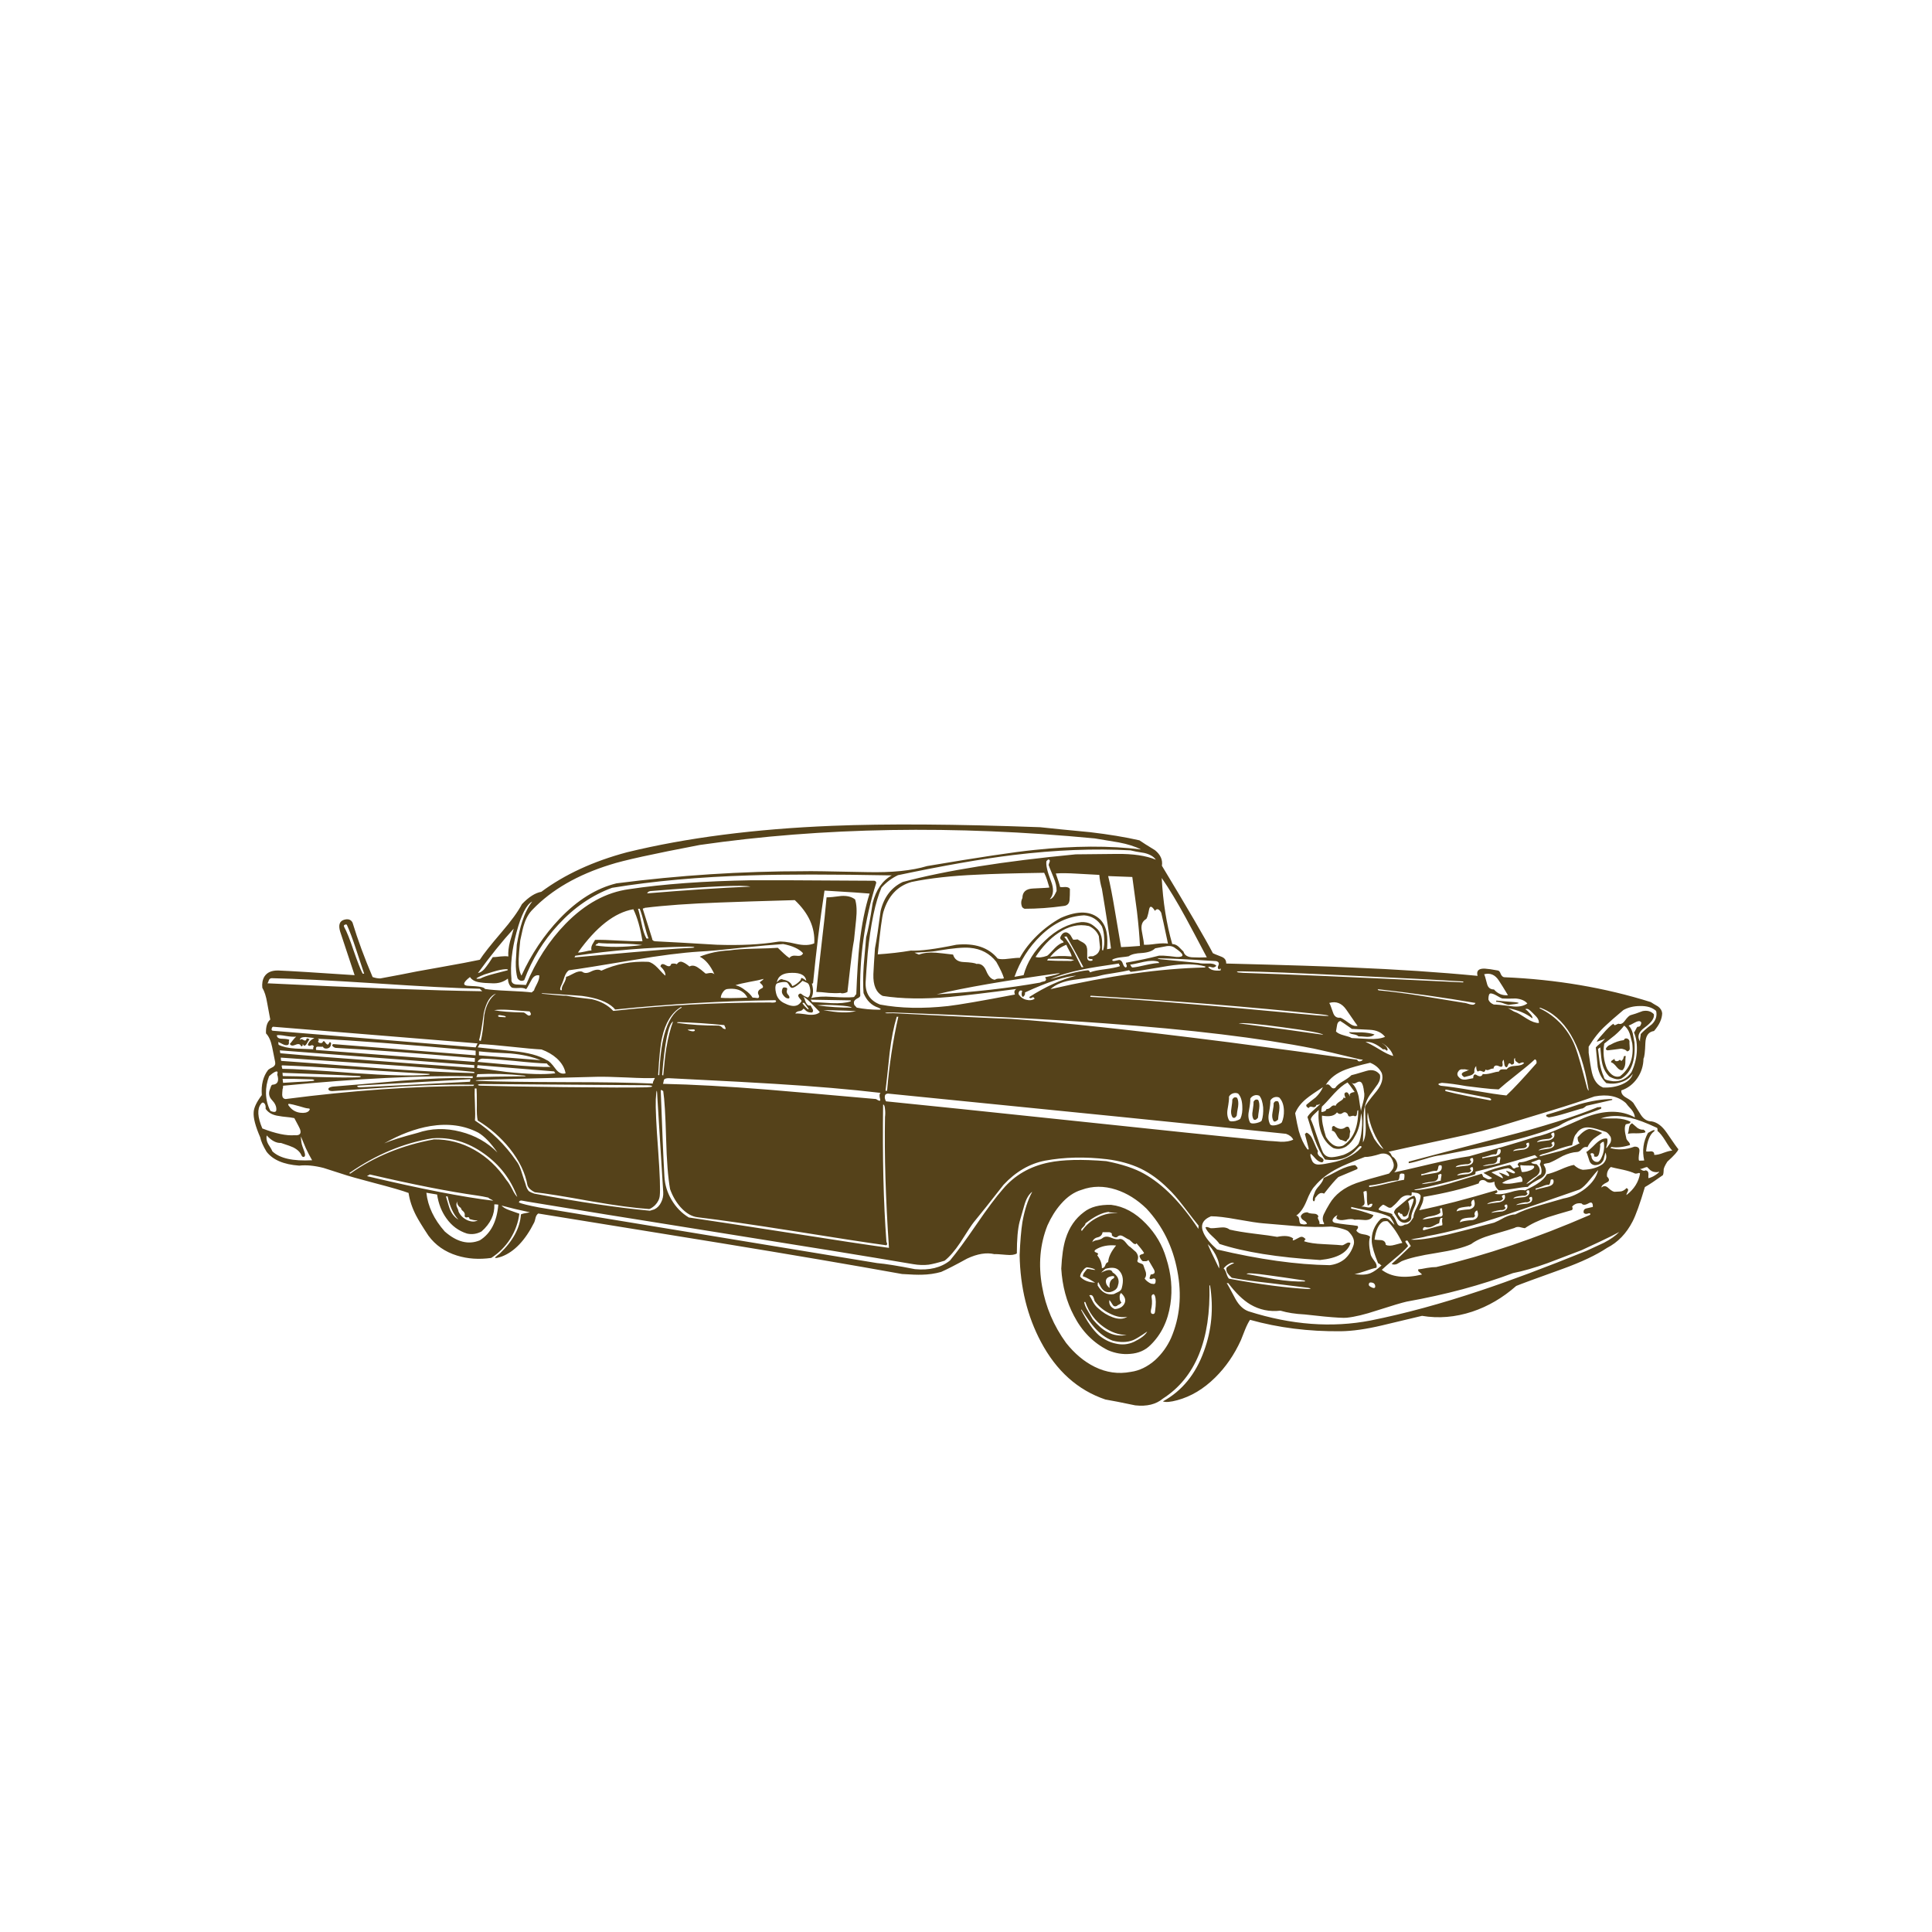 <?xml version="1.0" encoding="utf-8"?>
<!-- Generator: Adobe Illustrator 16.0.0, SVG Export Plug-In . SVG Version: 6.00 Build 0)  -->
<!DOCTYPE svg PUBLIC "-//W3C//DTD SVG 1.1//EN" "http://www.w3.org/Graphics/SVG/1.1/DTD/svg11.dtd">
<svg version="1.1" id="Layer_1" xmlns="http://www.w3.org/2000/svg" xmlns:xlink="http://www.w3.org/1999/xlink" x="0px" y="0px"
	 width="400px" height="400px" viewBox="0 0 400 400" enable-background="new 0 0 400 400" xml:space="preserve">
<g>
	<path fill-rule="evenodd" clip-rule="evenodd" fill="#55421A" d="M108.578,222.834c0.206,0,0.309-0.014,0.309-0.041
		c-0.041-0.027-0.158-0.062-0.35-0.103c-3.346-0.343-6.589-0.439-9.73-0.288c0.042,0.041-0.021,0.239-0.185,0.597
		C100.583,222.93,103.902,222.875,108.578,222.834z M114.935,222.217c0.027-0.068-0.007-0.137-0.103-0.206
		c-0.068-0.055-0.089-0.116-0.062-0.185l-15.901-1.296l-0.103,0.576l6.089,0.822C109.339,222.409,112.699,222.505,114.935,222.217z
		 M136.123,227.627c-0.041-1.124-0.089-1.721-0.144-1.789c-0.069-0.028-0.137,0.568-0.206,1.789
		c-0.069,1.715,0.095,5.232,0.493,10.553c0.357,5.033,0.466,8.16,0.33,9.381c-0.069,0.713-0.405,1.378-1.008,1.995
		c-0.453,0.411-0.843,0.665-1.173,0.762c-2.962-0.192-6.925-0.721-11.89-1.585c-5.746-1.042-9.682-1.673-11.808-1.892
		c-0.782-0.385-1.283-0.851-1.502-1.399c-0.453-2.578-1.68-5.129-3.682-7.652c-1.837-2.29-4.046-4.224-6.624-5.801
		c-0.164-0.672-0.226-1.735-0.185-3.188c0-1.783-0.021-2.914-0.062-3.395c0-0.068-0.124-0.082-0.371-0.041
		c-0.041,0.549-0.027,1.611,0.042,3.188c0.068,1.55,0.068,2.694,0,3.436c3.387,2.222,6.226,4.992,8.516,8.311
		c0.453,0.548,0.823,1.31,1.111,2.283c0.48,1.522,0.741,2.312,0.782,2.365c0.22,0.878,0.487,1.447,0.803,1.708
		c0.233,0.151,0.589,0.309,1.069,0.474c9.326,1.741,17.307,2.921,23.945,3.538l0.926-0.288c0.617-0.302,1.083-0.789,1.398-1.461
		c0.33-0.645,0.473-1.337,0.432-2.077L136.123,227.627z M133.88,225.117c0.686-0.027,1.063-0.089,1.131-0.185
		c0.055-0.138-0.253-0.22-0.925-0.247c-19.131-0.138-30.521-0.22-34.168-0.247c-0.645,0-0.967,0.062-0.967,0.186
		c0.041,0.109,0.384,0.164,1.028,0.164c2.962,0.096,8.544,0.192,16.745,0.288C125.364,225.172,131.083,225.186,133.88,225.117z
		 M135.197,224.336c-0.069-0.124-0.034-0.302,0.103-0.535c0.192-0.384,0.288-0.59,0.288-0.617c-1.097,0.069-3.031,0.034-5.801-0.103
		c-2.811-0.123-4.848-0.172-6.109-0.145c-13.577,0.33-21.771,0.556-24.583,0.679c-0.864,0.069-0.843,0.131,0.062,0.186
		c3.895,0.137,9.908,0.22,18.041,0.247C124.877,224.048,130.877,224.144,135.197,224.336z M55.217,235.073
		c-0.124,0.59-0.021,1.187,0.309,1.79c0.439,0.658,0.727,1.159,0.864,1.502c1.509,1.453,4.251,2.07,8.229,1.852
		c-0.453-0.782-0.892-1.625-1.317-2.53c-0.219-0.508-0.555-1.31-1.008-2.407c0.027,0.864,0.137,1.557,0.329,2.078
		c0.192,0.479,0.322,0.836,0.391,1.069c0.192,0.576,0.192,0.926,0,1.049c-0.219,0.138-0.411,0.063-0.576-0.226
		c-0.261-0.687-0.844-1.255-1.749-1.708c-0.288-0.15-1.125-0.452-2.51-0.904C57.206,236.692,56.218,236.171,55.217,235.073z
		 M54.991,229.561c0.055-0.479-0.027-0.851-0.247-1.11c-0.261-0.261-0.5-0.227-0.72,0.103c-0.809,1.028-0.713,2.723,0.288,5.081
		c2.77,1.069,4.992,1.536,6.665,1.398c1.042,0.097,1.433-0.288,1.173-1.151c-0.069-0.233-0.473-1.028-1.214-2.387l-0.823-0.144
		c-1.289-0.124-2.222-0.247-2.797-0.37C56.273,230.774,55.498,230.302,54.991,229.561z M61.944,229.026
		c-1.029-0.288-1.687-0.446-1.975-0.474c-0.453-0.068-0.391,0.206,0.185,0.823c0.549,0.576,1.228,0.912,2.037,1.008
		s1.392-0.028,1.749-0.371c0.315-0.355,0.247-0.534-0.206-0.534C63.514,229.479,62.917,229.327,61.944,229.026z M57.397,222.464
		c0.192-0.59,0.034-0.769-0.473-0.535c-0.384,0.192-0.789,0.494-1.214,0.905c-0.452,1.166-0.665,2.358-0.638,3.579
		c0.041,1.33,0.35,2.53,0.926,3.6c0.836,0.343,1.241,0.24,1.214-0.308c0.027-0.645-0.281-1.304-0.926-1.976
		c-0.576-0.617-0.72-1.323-0.432-2.118c0.068-0.165,0.15-0.391,0.247-0.679c0.096-0.233,0.206-0.351,0.329-0.351
		C57.5,224.514,57.823,223.808,57.397,222.464z M96.688,255.397c-1.742-0.548-3.162-1.597-4.259-3.147
		c-1-1.385-1.646-3.03-1.934-4.937l-2.222-0.37c0.315,2.839,1.584,5.513,3.806,8.022c2.496,2.194,4.917,2.805,7.262,1.831
		c2.263-1.413,3.538-3.874,3.826-7.385c-0.192-0.042-0.466-0.063-0.823-0.063c0.096,2.099-0.789,3.971-2.654,5.616
		C98.718,255.487,97.717,255.631,96.688,255.397z M92.327,247.704c0.453,1.55,0.713,2.407,0.782,2.571
		c0.412,1.029,1.008,1.77,1.79,2.222c-1.029-1.097-1.769-2.694-2.222-4.793H92.327z M94.795,249.453
		c-0.164-0.329-0.178-0.59-0.041-0.782c-0.261,0.329-0.329,0.699-0.206,1.111c0.233,0.452,0.363,0.809,0.391,1.069
		c0.383,0.81,1,1.406,1.851,1.79c0.864,0.356,1.57,0.356,2.119,0c-0.26,0.041-0.548,0.027-0.864-0.041
		c-0.357-0.097-0.631-0.165-0.823-0.206c-0.069-0.343-0.212-0.467-0.432-0.37c-0.302,0.096-0.5,0.014-0.597-0.247
		c0.096-0.356,0.021-0.665-0.226-0.926c-0.357-0.288-0.535-0.542-0.535-0.761C95.173,249.953,94.96,249.741,94.795,249.453z
		 M76.57,243.158l-0.597,0.35c11.328,2.674,20.036,4.368,26.125,5.081c-0.096-0.096-0.253-0.191-0.473-0.288
		c-0.261-0.109-0.439-0.226-0.535-0.35c-0.836-0.191-1.611-0.336-2.324-0.432C92.992,246.71,85.594,245.256,76.57,243.158z
		 M72.312,242.87c0.096,0.096,0.171,0.131,0.226,0.103c5.006-3.524,10.779-5.883,17.321-7.076c2.976-0.027,5.767,0.699,8.373,2.181
		c2.619,1.481,4.827,3.565,6.624,6.254c0.329,0.356,0.72,0.967,1.172,1.83c0.411,0.837,0.768,1.386,1.07,1.646
		c-1.357-3.676-3.648-6.658-6.871-8.949c-3.36-2.413-6.926-3.477-10.697-3.188C83.591,236.63,77.852,239.03,72.312,242.87z
		 M65.05,223.615c-0.069-0.068-0.199-0.116-0.391-0.144c-2.908-0.096-4.958-0.131-6.151-0.103l0.103,0.822
		c0.357-0.027,1.358-0.089,3.004-0.185c1.646-0.069,2.661-0.138,3.044-0.206C64.988,223.773,65.119,223.712,65.05,223.615z
		 M74.389,223.039c0.192-0.026,0.288-0.074,0.288-0.144c0-0.068-0.096-0.103-0.288-0.103c-1.975-0.123-4.704-0.254-8.188-0.391
		c-5.087-0.192-7.68-0.288-7.775-0.288c0.096,0.068,0.123,0.185,0.082,0.35c0,0.15,0.034,0.261,0.103,0.329
		c1.317,0,3.93,0.068,7.838,0.206C69.74,223.095,72.387,223.108,74.389,223.039z M97.305,223.965l0.103-0.534l-22.793,1.296
		c-0.576,0.041-0.782,0.123-0.617,0.247c0.124,0.123,0.329,0.171,0.617,0.144L97.305,223.965z M88.953,222.402
		c0-0.055-0.178-0.083-0.535-0.083c-1.289-0.068-6.288-0.377-14.997-0.926c-6.514-0.425-11.533-0.699-15.058-0.822
		c-0.055,0.096-0.055,0.227,0,0.391c0.069,0.123,0.089,0.233,0.062,0.329c2.221,0,7.186,0.295,14.893,0.885
		c6.748,0.48,11.794,0.604,15.141,0.37C88.816,222.519,88.981,222.471,88.953,222.402z M86.423,234.56
		c2.838-0.974,5.821-1.056,8.948-0.247c3.003,0.769,5.541,2.201,7.611,4.3c-1.385-2.003-2.708-3.374-3.97-4.114
		c-2.907-1.509-6.212-1.961-9.915-1.357c-3.1,0.521-6.281,1.714-9.545,3.579C80.938,236.116,83.228,235.396,86.423,234.56z
		 M82.988,223.76c5.65-0.452,10.396-0.645,14.235-0.576c0.315,0.027,0.494,0.041,0.535,0.041c0.096-0.027,0.144-0.157,0.144-0.391
		c-10.807-0.192-23.904,0.46-39.291,1.954c0,0.384-0.034,0.604-0.103,0.658c-0.055,0.549-0.082,0.974-0.082,1.275
		c0.027,0.508,0.267,0.782,0.72,0.823c13.7-1.783,26.646-2.688,38.838-2.716c0.137-0.137,0.186-0.219,0.145-0.247
		c-3.799-0.096-8.695,0.021-14.688,0.351c-0.165,0-5.04,0.322-14.626,0.967c-0.507,0-0.782-0.131-0.823-0.392
		c-0.028-0.26,0.267-0.438,0.884-0.534C71.866,224.74,76.57,224.336,82.988,223.76z M71.242,191.874
		c0.548,1.002,1.193,2.613,1.934,4.835c0.809,2.331,1.44,3.949,1.893,4.854l0.33,0.041c-0.357-1.028-0.919-2.723-1.688-5.081
		c-0.686-2.099-1.316-3.778-1.892-5.04c-0.069-0.096-0.199-0.109-0.391-0.041C71.208,191.511,71.146,191.655,71.242,191.874z
		 M58.138,218.967c0,0.356,0.027,0.583,0.082,0.679c4.622,0.329,11.287,0.83,19.995,1.502c7.611,0.548,14.27,0.892,19.975,1.028
		v-0.247c-5.225-0.521-11.904-1.056-20.037-1.604C66.579,219.556,59.907,219.104,58.138,218.967z M57.932,217.465
		c0,0.068,0.034,0.268,0.103,0.597c5.225,0.48,11.897,1.008,20.016,1.584c4.553,0.356,11.266,0.844,20.139,1.461v-0.576
		L57.932,217.465z M63.26,214.708c-0.809,0-1.2,0.213-1.173,0.639c0.165-0.261,0.425-0.261,0.782,0
		c0.329,0.191,0.542,0.075,0.637-0.351c0.247,0,0.439,0.083,0.576,0.247c-0.137,0.096-0.315,0.356-0.535,0.781
		c-0.192,0.357-0.404,0.515-0.638,0.474l-0.185-0.288c-0.068-0.096-0.082-0.027-0.041,0.206l-0.144,0.185
		c-0.069,0.027-0.138,0.027-0.206,0c-0.165-0.452-0.549-0.548-1.152-0.288c-0.617,0.261-1.007,0.199-1.172-0.185
		c0.137-0.137,0.35-0.398,0.638-0.781c0.261-0.33,0.487-0.569,0.679-0.721c-0.494,0.055-1.207,0.007-2.14-0.144
		c-0.864-0.165-1.488-0.213-1.872-0.145c0.027,0.48,0.377,0.721,1.049,0.721c0.877,0.027,1.399,0.109,1.563,0.246
		c-0.11,0.097-0.144,0.288-0.103,0.576c0,0.261-0.083,0.419-0.247,0.473c-0.288,0.097-0.645,0.035-1.07-0.185
		c-0.507-0.261-0.81-0.404-0.905-0.432l0.082,0.575c0.81,0.426,1.976,0.687,3.497,0.782c0.837,0.027,2.057,0.075,3.662,0.144v-0.288
		c0.041-0.137,0.089-0.239,0.144-0.309c-0.15-0.246-0.356-0.309-0.617-0.185c-0.261,0.123-0.473,0.089-0.638-0.104
		c0.137-0.575,0.59-1.056,1.357-1.439C64.323,214.818,63.713,214.75,63.26,214.708z M149.659,205.431
		c-0.261,0.357-0.405,0.74-0.432,1.152c1.001,0.096,2.839,0.082,5.513-0.041c-0.288-0.521-0.597-0.892-0.926-1.111
		c-0.741-0.589-1.769-0.815-3.086-0.679C150.303,204.752,149.946,204.979,149.659,205.431z M157.784,203.004
		c0.233-0.192,0.329-0.302,0.288-0.33c-0.548,0.165-1.515,0.371-2.9,0.617c-1.248,0.233-2.214,0.46-2.9,0.68
		c0.686,0.164,1.351,0.507,1.995,1.028c0.672,0.452,1.187,0.967,1.543,1.543c0.192,0,0.549,0.034,1.07,0.103
		c0.343-0.068,0.37-0.363,0.083-0.885c-0.124-0.479,0.137-0.863,0.781-1.151c0.412-0.192,0.268-0.583-0.432-1.173
		C157.338,203.313,157.496,203.168,157.784,203.004z M162.042,204.608c0.096-0.165,0.288-0.213,0.576-0.145
		c0.301,0.027,0.418,0.158,0.349,0.392c-0.165,0.452-0.068,0.85,0.288,1.192c0.124,0.137,0.186,0.288,0.186,0.453
		c0,0.15-0.062,0.226-0.186,0.226c-0.453,0-0.857-0.288-1.213-0.864C161.823,205.507,161.823,205.088,162.042,204.608z
		 M137.954,216.992c0.356-2.126,0.823-3.964,1.399-5.514c-0.96,0.576-1.714,4.266-2.263,11.067c0.096,0.096,0.172,0.131,0.227,0.104
		C137.549,220.07,137.762,218.185,137.954,216.992z M142.541,213.31c0.233,0.096,0.494,0.164,0.782,0.206
		c0.288,0.027,0.466-0.021,0.535-0.145c0.028-0.137-0.055-0.22-0.247-0.247c-0.507,0.027-0.878,0.041-1.111,0.041
		C142.335,213.138,142.349,213.187,142.541,213.31z M140.463,211.623c-0.192,0-0.288,0.034-0.288,0.103
		c0,0.027,0.096,0.055,0.288,0.082c2.455,0.357,5.232,0.535,8.331,0.535c0.315,0.027,0.617,0.219,0.905,0.576
		c0.398,0.191,0.576,0.191,0.535,0c0-0.055-0.096-0.281-0.288-0.68C146.463,211.897,143.302,211.691,140.463,211.623z
		 M141.06,208.661c0.151-0.097,0.116-0.145-0.103-0.145c-1.906,1.138-3.195,3.223-3.868,6.254c-0.329,1.288-0.604,3.881-0.823,7.775
		c0.096,0.096,0.171,0.096,0.227,0c0.137-3.483,0.48-6.24,1.029-8.27C138.29,211.383,139.469,209.511,141.06,208.661z
		 M132.44,188.151h-0.35c0.165,0.425,0.412,1.439,0.741,3.045c0.26,1.33,0.597,2.365,1.008,3.105h0.432
		c-0.26-0.645-0.563-1.659-0.905-3.045C133.037,189.872,132.729,188.837,132.44,188.151z M134.909,184.469
		c-0.48,0-0.789,0.165-0.926,0.494c8.036-0.672,15.168-1.139,21.394-1.398C153.855,183.18,147.032,183.481,134.909,184.469z
		 M98.478,216.848l0.391-0.823l-42.15-3.435c-0.247-0.069-0.405,0.062-0.474,0.391c-0.068,0.288,0.042,0.432,0.33,0.432
		L98.478,216.848z M99.095,219.501l-0.226,0.35l5.986,0.535c4.333,0.384,7.385,0.556,9.154,0.515
		c-0.384-0.247-0.645-0.487-0.782-0.72c-1.357-0.028-3.627-0.206-6.809-0.535c-3.03-0.288-5.225-0.445-6.583-0.473
		C99.547,219.2,99.301,219.31,99.095,219.501z M99.157,217.671v0.822c0.741,0.056,4.999,0.392,12.774,1.008
		c-1.714-0.713-3.813-1.179-6.294-1.398C102.771,217.979,100.61,217.835,99.157,217.671z M98.292,219.851l0.042-0.781
		c-12.672-1.069-22.286-1.776-28.841-2.119c-0.219-0.041-0.412-0.144-0.576-0.309c-0.219-0.191-0.186-0.35,0.103-0.473l29.458,2.324
		v-0.967c-14.812-1.33-25.7-2.152-32.667-2.468l0.247,0.246c-0.261,0.247-0.261,0.439,0,0.576c0.26,0.097,0.486,0.097,0.678,0
		c0.165-0.384,0.343-0.432,0.535-0.144c0.261,0.384,0.473,0.563,0.638,0.535c0.124-0.097,0.233-0.262,0.329-0.494
		c0.26,0,0.357,0.144,0.288,0.432c-0.028,0.288-0.123,0.501-0.288,0.638c-0.192,0.165-0.432,0.247-0.72,0.247
		c-0.329,0-0.556-0.131-0.679-0.391c-0.041,0.027-0.363,0.027-0.967,0c-0.384-0.042-0.528,0.185-0.432,0.679L98.292,219.851z
		 M99.301,216.169l-0.391,0.679c0.192,0.027,2.613,0.281,7.262,0.762c3.126,0.301,5.479,0.933,7.056,1.892
		c0.425,0.138,1.022,0.734,1.79,1.79c0.617,0.837,1.309,1.146,2.078,0.926c-0.192-1.124-0.802-2.16-1.831-3.106
		c-0.864-0.768-1.913-1.378-3.147-1.831c-1.358-0.068-3.483-0.26-6.377-0.575C103.093,216.416,100.946,216.237,99.301,216.169z
		 M100.267,210.162c0.357-2.057,1.166-3.538,2.428-4.443c-1.166,0.384-2.009,1.722-2.53,4.012c-0.356,2.715-0.679,4.587-0.967,5.616
		c0.041,0.096,0.158,0.144,0.35,0.144C99.835,214.365,100.075,212.59,100.267,210.162z M104.711,210.512
		c-0.028-0.096-0.158-0.164-0.391-0.205l-0.864-0.145c-0.22,0-0.329,0.048-0.329,0.145c0,0.096,0.048,0.164,0.144,0.205
		c0.027,0.027,0.377,0.055,1.049,0.082C104.622,210.636,104.752,210.607,104.711,210.512z M99.835,205.226l-0.494-0.515
		c-4.772-0.109-12.027-0.486-21.764-1.132c-9.421-0.604-16.47-0.953-21.147-1.049c-0.384-0.041-0.638,0.089-0.761,0.391
		c-0.096,0.343-0.199,0.563-0.309,0.658C74.561,204.525,89.386,205.074,99.835,205.226z M105.102,200.885v-0.206
		c-0.521-0.055-1.262,0.041-2.222,0.288c-0.288,0.069-1.145,0.329-2.571,0.781c-0.576,0.233-1.008,0.426-1.296,0.576
		c-0.589,0.288-0.459,0.385,0.391,0.288c0.672-0.342,1.591-0.665,2.757-0.967C102.805,201.495,103.785,201.241,105.102,200.885z
		 M112.117,205.678c0,0.055,0.322,0.103,0.966,0.144c2.03,0.22,3.415,0.329,4.155,0.329c1.262,0.233,3.024,0.474,5.287,0.721
		c1.865,0.425,3.346,1.234,4.443,2.427c10.519-1.165,21.325-1.748,32.42-1.748c0.356,0.041,0.679,0.041,0.967,0
		c0.356-0.096,0.418-0.254,0.185-0.474c-11.218,0.165-22.278,0.81-33.181,1.935l-0.35-0.392c-1.289-1.221-3.462-2.029-6.521-2.427
		c-0.096-0.028-2.578-0.199-7.446-0.515C112.397,205.637,112.089,205.637,112.117,205.678z M108.393,209.627
		c0.124,0,0.384,0.165,0.782,0.494c0.288,0.22,0.528,0.206,0.72-0.041c0.027-0.138,0.014-0.254-0.041-0.35
		c-0.041-0.069-0.11-0.179-0.206-0.329c-1.673-0.137-2.949-0.233-3.827-0.288c-1.604-0.11-2.777-0.097-3.518,0.041
		C103.689,209.415,105.719,209.572,108.393,209.627z M111.252,203.538c0.315-0.645,0.445-1.18,0.391-1.604
		c-0.686-0.123-1.234,0.22-1.646,1.028c-0.59,1.125-0.946,1.735-1.069,1.831c-0.357-0.219-0.857-0.302-1.502-0.246
		c-0.713,0.041-1.2,0.014-1.46-0.083c-0.48-0.356-0.754-0.974-0.823-1.852c-0.933,0.714-2.009,1.036-3.23,0.967
		c-1.124-0.027-1.961-0.089-2.51-0.185c-1.001-0.124-1.7-0.494-2.098-1.111c-1.536,1.193-1.598,1.804-0.185,1.831
		c2.071,0.068,3.168,0.281,3.292,0.638c1.028,0.165,2.64,0.295,4.834,0.391c2.291,0.097,3.902,0.206,4.834,0.33l0.494-0.433
		C110.601,204.848,110.827,204.348,111.252,203.538z M102.016,198.17c0.343,0,0.892-0.049,1.646-0.145
		c0.645-0.069,1.173-0.069,1.584,0c-0.068-0.905,0.048-1.94,0.35-3.106c0.192-0.604,0.446-1.488,0.761-2.653
		c-2.414,2.646-4.882,5.712-7.405,9.195c0.617-0.124,1.2-0.576,1.749-1.358C101.029,199.691,101.467,199.047,102.016,198.17z
		 M123.883,195.228c-0.041,0.096-0.157,0.172-0.349,0.227c-0.124,0.068-0.206,0.164-0.247,0.288
		c2.646,0.425,5.876,0.397,9.688-0.083c-1.097-0.164-2.599-0.26-4.504-0.288C126.276,195.371,124.747,195.323,123.883,195.228z
		 M119.666,197.202c0.288,0.028,0.754-0.034,1.399-0.185c0.645-0.165,1.11-0.247,1.398-0.247c-0.096-0.384-0.048-0.774,0.145-1.173
		c0.137-0.219,0.336-0.556,0.596-1.008c1.193-0.027,2.805,0.021,4.834,0.144c2.057,0.124,3.717,0.172,4.979,0.145
		c-0.453-2.798-1.083-5.006-1.893-6.624C127.257,188.926,123.438,191.909,119.666,197.202z M119.028,198.025
		c-0.055,0.068-0.069,0.131-0.042,0.185c0.741-0.054,4.69-0.404,11.85-1.049c5.005-0.452,8.893-0.747,11.664-0.885
		c0.877-0.027,1.296-0.075,1.254-0.144c0-0.096-0.452-0.145-1.357-0.145c-7.968,0.138-15.737,0.769-23.307,1.894
		C119.118,197.909,119.097,197.956,119.028,198.025z M283.391,265.992c0,0.137,0.123,0.281,0.371,0.432
		c0.301,0.165,0.527,0.247,0.678,0.247c0.261,0,0.344-0.205,0.247-0.617c-0.123-0.356-0.432-0.535-0.925-0.535
		C283.514,265.519,283.391,265.677,283.391,265.992z M239.163,271.361c0.192-1.413,0.179-2.428-0.041-3.045
		c-0.138-0.356-0.302-0.452-0.493-0.288c-0.192,0.124-0.254,0.35-0.186,0.679c0.123,0.81,0.075,1.646-0.145,2.51
		c-0.096,0.494,0.014,0.769,0.33,0.823C238.957,272.108,239.136,271.882,239.163,271.361z M253.337,262.618
		c0.233,0.192,0.425,0.542,0.575,1.049c0.165,0.521,0.344,0.878,0.535,1.07c6.459,1.192,11.91,1.906,16.354,2.14
		c0.357,0,0.535-0.035,0.535-0.104c0-0.027-0.164-0.075-0.493-0.144c-0.7-0.097-3.312-0.419-7.837-0.967
		c-3.512-0.384-6.172-0.754-7.982-1.111c-0.412-0.397-0.686-0.692-0.822-0.885c-0.247-0.343-0.344-0.727-0.289-1.151
		c0.289-0.356,0.823-0.692,1.605-1.008c-0.262-0.165-0.631-0.104-1.111,0.185C253.954,261.953,253.598,262.262,253.337,262.618z
		 M262.82,264.059c-3.195-0.453-4.76-0.549-4.691-0.288c1.221,0.233,3.154,0.59,5.802,1.069c2.358,0.384,4.437,0.542,6.233,0.474
		v-0.186C267.01,264.648,264.562,264.292,262.82,264.059z M251.691,259.8c-0.549-1.001-1.098-1.741-1.646-2.222
		c0.357,0.878,1.146,2.558,2.366,5.04C252.507,261.878,252.267,260.938,251.691,259.8z M258.85,227.483
		c0.041,0.425-0.055,1.282-0.288,2.571c-0.192,0.933-0.096,1.734,0.288,2.406c0.233,0.165,0.651,0.186,1.255,0.063
		c0.59-0.138,0.96-0.302,1.11-0.494c0.262-0.769,0.363-1.688,0.309-2.757c-0.109-1.097-0.369-1.899-0.781-2.406
		c-0.356-0.165-0.713-0.186-1.07-0.063C259.289,226.941,259.014,227.167,258.85,227.483z M259.344,230.013
		c0.15-0.973,0.212-1.604,0.185-1.892c0.233-0.453,0.556-0.583,0.967-0.392c0.233,0.426,0.302,1.022,0.206,1.79
		c-0.137,0.878-0.22,1.509-0.247,1.893c-0.356,0.452-0.665,0.563-0.926,0.329C259.268,231.289,259.206,230.713,259.344,230.013z
		 M256.135,227.298c0.232,0.452,0.301,1.049,0.205,1.79c-0.164,0.864-0.261,1.495-0.288,1.893c-0.288,0.479-0.583,0.589-0.884,0.329
		c-0.289-0.48-0.363-1.077-0.227-1.79c0.15-0.974,0.213-1.584,0.186-1.831C255.359,227.195,255.695,227.064,256.135,227.298z
		 M257.204,228.943c-0.056-1.138-0.343-1.981-0.864-2.53c-0.328-0.15-0.686-0.164-1.07-0.041c-0.383,0.137-0.658,0.363-0.822,0.679
		c0.041,0.425-0.055,1.282-0.287,2.571c-0.165,0.934-0.049,1.735,0.35,2.407c0.219,0.164,0.637,0.186,1.254,0.062
		c0.576-0.164,0.926-0.329,1.049-0.493C257.143,230.884,257.272,230,257.204,228.943z M287.34,252.889
		c-0.123-0.097-0.445-0.097-0.967,0c-0.932,0.521-1.528,1.775-1.789,3.764c0.261,0.042,0.733,0.076,1.42,0.104
		c0.576,0.096,0.877,0.418,0.904,0.967c0.453,0.233,1.084,0.233,1.893,0c0.934-0.261,1.447-0.391,1.543-0.391
		C289.439,255.467,288.438,253.985,287.34,252.889z M283,247.992c0.027-0.699-0.007-1.18-0.104-1.439
		c-0.027,0.027-0.17,0.062-0.432,0.103c-0.164,0.055-0.212,0.179-0.145,0.37c0,0.096,0.063,0.665,0.186,1.707
		c0.096,0.576-0.13,0.926-0.678,1.05c0.287,0,0.754,0.068,1.398,0.205c0.549,0.069,0.856-0.171,0.926-0.72
		c-0.164-0.068-0.344-0.055-0.535,0.041c-0.15,0.165-0.295,0.261-0.432,0.288C283.063,249.24,283,248.705,283,247.992z
		 M290.838,248.732c0.699-0.644,1.357-1.035,1.975-1.172c0.453,0.617,0.486,1.344,0.103,2.181c-0.521,1.097-0.761,1.871-0.72,2.324
		c0,0.576-0.439,0.946-1.316,1.11c-0.549,0-1.015-0.239-1.398-0.72c-0.385-0.645-0.672-1.11-0.864-1.398
		c0-0.206,0.123-0.467,0.37-0.782C289.123,250.18,289.74,249.665,290.838,248.732z M292.277,246.841v0.391
		c0,0.164-0.048,0.274-0.144,0.329c-0.769-0.22-1.474-0.055-2.119,0.494c-0.687,0.809-1.22,1.357-1.604,1.646
		c-0.315,0.384-0.672,0.459-1.07,0.226c-0.548-0.343-0.884-0.514-1.008-0.514c-0.575,0.411-0.884,0.747-0.926,1.008
		c0.289,0.192,0.775,0.356,1.461,0.493c0.645,0.151,1.111,0.309,1.398,0.474v0.246c0.234,0.097,0.557,0.625,0.968,1.585
		c0.288,0.686,0.837,0.788,1.646,0.309c0.385,0.027,0.74-0.138,1.069-0.494c0.165-0.192,0.392-0.515,0.679-0.967
		c0-0.521,0.254-1.248,0.762-2.181c0.494-0.96,0.74-1.735,0.74-2.324c-0.137-0.315-0.412-0.508-0.822-0.576L292.277,246.841z
		 M292.709,248.239c-0.314-0.123-0.713,0.055-1.192,0.535c0.15,0.26,0.261,0.774,0.329,1.543c-0.165,0.493-0.295,0.85-0.391,1.069
		c-0.191,0.384-0.48,0.548-0.864,0.493c-0.097-0.041-0.212-0.239-0.351-0.596c-0.15,0.096-0.273,0.068-0.369-0.083
		c-0.096-0.164-0.24-0.198-0.432-0.103c-0.069,0.165-0.008,0.37,0.184,0.617c0.098,0.137,0.254,0.35,0.475,0.638
		c0.521,0.329,1.021,0.219,1.502-0.329c0-0.452,0.164-1.069,0.492-1.852C292.449,249.309,292.654,248.664,292.709,248.239z
		 M289.768,243.364c-0.027,0.548-0.137,0.885-0.328,1.008c-0.659,0.027-1.633,0.206-2.922,0.534
		c-1.344,0.315-2.359,0.494-3.045,0.535v0.329c0.905-0.096,2.119-0.336,3.642-0.72c1.7-0.426,2.894-0.686,3.579-0.781
		c0.15-0.864,0.117-1.283-0.103-1.255C290.07,242.891,289.795,243.007,289.768,243.364z M279.071,254.863
		c-0.411-0.247-1.139-0.487-2.181-0.72c-0.864-0.165-1.393-0.227-1.584-0.186c-2.029,0.123-4.341,0.089-6.933-0.103
		c-2.989-0.261-5.26-0.453-6.81-0.576c-0.973-0.068-2.797-0.343-5.472-0.823c-2.317-0.425-4.106-0.638-5.368-0.638
		c-1.742,0.713-2.257,1.858-1.543,3.436c0.452,1.028,1.385,2.174,2.797,3.436c8.75,2.07,16.525,3.154,23.328,3.25
		c1.193-0.137,2.222-0.556,3.086-1.255c0.809-0.713,1.405-1.618,1.789-2.715C280.58,256.968,280.209,255.933,279.071,254.863z
		 M264.424,256.077c1.551-0.316,2.661-0.199,3.333,0.35c-0.233,0.411-0.103,0.486,0.392,0.226c0.699-0.384,1.104-0.575,1.213-0.575
		c0.288-0.069,0.611,0.096,0.967,0.493c-0.137,0.055-0.24,0.199-0.309,0.433c0.974,0.315,2.283,0.507,3.93,0.575
		c2.414,0.124,3.716,0.206,3.908,0.247c0.164,0,0.473-0.144,0.926-0.432c0.328-0.192,0.604-0.192,0.822,0
		c-0.645,1.961-2.742,3.12-6.295,3.477c-8.831-0.549-15.777-1.66-20.838-3.333c-0.191-0.329-0.692-0.864-1.502-1.604
		c-0.713-0.645-1.18-1.241-1.398-1.789c0.123-0.124,0.315-0.138,0.576-0.042c0.123,0.028,0.301,0.09,0.535,0.186
		c0.191,0.027,0.85-0.021,1.975-0.144c0.809-0.097,1.453,0.048,1.934,0.432c1.234,0.288,2.88,0.563,4.937,0.822
		C261.914,255.686,263.547,255.912,264.424,256.077z M274.052,243.878c0.672-0.288,1.722-0.815,3.147-1.584
		c1.289-0.645,2.414-1.001,3.373-1.069c0.068,0.068,0.186,0.185,0.35,0.35c0.151,0.123,0.179,0.281,0.083,0.473l-3.909,1.646
		c-0.59,0.521-1.576,1.666-2.962,3.436c-0.384-0.192-0.733-0.179-1.049,0.041c-0.206,0.137-0.479,0.432-0.823,0.885
		c0,0.383-0.082,0.609-0.246,0.678c-0.33-0.164-0.268-0.781,0.185-1.851c0.097-0.356,0.419-0.837,0.967-1.44
		C273.688,244.824,273.983,244.304,274.052,243.878z M279.75,249.885v0.35c1.166,0.192,2.701,0.638,4.607,1.338
		c-0.261,0.686-0.83,1.028-1.707,1.028c-1.028-0.097-1.77-0.117-2.222-0.063c-0.356-0.191-1.001-0.191-1.934,0
		c-0.837,0.165-1.434,0.069-1.79-0.288c-0.027-0.095-0.014-0.219,0.041-0.37c0.068-0.164,0.137-0.268,0.206-0.308
		c-0.384,0.137-0.692,0.383-0.926,0.74c-0.261,0.411-0.144,0.699,0.351,0.863c0.604,0.124,1.404,0.24,2.406,0.351
		c1.001,0.096,1.762,0.191,2.283,0.288c0.123,0.15,0.137,0.322,0.041,0.514c-0.164,0.206-0.261,0.356-0.287,0.453
		c0.26,0.411,0.727,0.665,1.398,0.761c0.74,0.096,1.227,0.274,1.461,0.535c-0.303,0.713-0.275,1.906,0.082,3.579
		c0.041,0.288,0.301,0.754,0.781,1.398c0.425,0.521,0.568,0.995,0.432,1.42c-0.549,0.096-1.351,0.336-2.406,0.72
		c-1.043,0.356-1.756,0.549-2.14,0.576c1.357,0.233,2.468,0.171,3.333-0.186c0.644-0.261,1.405-0.795,2.283-1.604
		c-0.097,0-0.213-0.082-0.35-0.246c-0.151-0.124-0.275-0.186-0.371-0.186c-0.781-1.906-1.221-3.388-1.316-4.443
		c-0.096-1.811,0.515-3.381,1.831-4.711c0.521-0.315,1.056-0.315,1.604,0c0.233,0.164,0.651,0.569,1.255,1.214
		c-0.096-0.384-0.397-0.933-0.905-1.646c-0.946-0.48-2.256-0.885-3.93-1.214C281.574,250.31,280.203,250.022,279.75,249.885z
		 M279.564,234.313c-0.068,0.096-0.116,0.404-0.145,0.926c-0.068,0.343-0.232,0.597-0.493,0.761
		c-0.096,0.33-0.288,0.412-0.575,0.247c-0.426-0.191-0.687-0.274-0.782-0.247c-0.315-0.164-0.617-0.534-0.905-1.11
		c-0.26-0.521-0.568-0.782-0.926-0.782c0.068-0.191,0.082-0.411,0.041-0.657c0-0.165,0.131-0.281,0.391-0.351
		c0.933,0.74,1.756,0.823,2.469,0.247c0.357-0.164,0.597-0.082,0.721,0.247C279.428,233.744,279.496,233.983,279.564,234.313z
		 M265.823,229.91c-0.041-1.165-0.363-2.057-0.967-2.674c-0.329-0.151-0.686-0.165-1.069-0.041
		c-0.357,0.137-0.617,0.363-0.781,0.679c0.04,0.425-0.056,1.282-0.289,2.571c-0.191,0.933-0.096,1.734,0.289,2.407
		c0.232,0.191,0.657,0.212,1.274,0.062c0.576-0.165,0.946-0.343,1.11-0.535C265.707,231.639,265.851,230.815,265.823,229.91z
		 M264.65,228.059c0.233,0.453,0.302,1.07,0.206,1.852c-0.138,0.864-0.22,1.495-0.247,1.893c-0.384,0.384-0.692,0.494-0.926,0.329
		c-0.288-0.479-0.363-1.076-0.227-1.79c0.192-1,0.268-1.632,0.227-1.892C263.876,227.997,264.198,227.867,264.65,228.059z
		 M274.628,229.622c0.288,0.028,0.597-0.116,0.926-0.432c0.288-0.329,0.61-0.411,0.966-0.247c0.055-0.261,0.357-0.569,0.906-0.926
		c0.521-0.288,0.768-0.563,0.74-0.822c0.343,0.232,0.452,0.198,0.329-0.103c-0.22-0.48-0.186-0.782,0.103-0.905
		c0.15-0.069,0.309-0.041,0.474,0.082c0.096,0.137,0.226,0.35,0.391,0.638c0.096,0.164,0.082,0.055-0.042-0.329
		c0.151-0.261,0.502-0.425,1.05-0.494c-0.769-1.097-1.262-1.755-1.481-1.975c-0.85,0.452-1.775,1.221-2.777,2.304
		c-1.288,1.454-2.125,2.346-2.509,2.675c-0.124,0.507-0.157,0.892-0.103,1.151C274.217,230.185,274.559,229.979,274.628,229.622z
		 M281.252,236.863c0.328-0.699,0.555-1.68,0.679-2.941c0.164-1.385,0.116-2.53-0.145-3.436c-0.123,2.029-0.542,3.614-1.255,4.752
		c-0.452,0.892-1.049,1.598-1.789,2.119c-0.905,0.548-1.811,0.658-2.716,0.329c-1.262-0.796-2.132-1.988-2.612-3.58
		c-0.385-1.288-0.514-2.722-0.391-4.299c-0.385,0.356-0.686,0.645-0.906,0.864c-0.424,0.397-0.672,0.754-0.74,1.069
		c0.357,0.782,0.775,1.927,1.256,3.436c0.521,1.577,0.945,2.722,1.275,3.436c0.411,0.713,1.069,1.035,1.975,0.967
		c0.521-0.027,1.281-0.186,2.283-0.474C279.455,238.584,280.483,237.837,281.252,236.863z M288.451,240.648
		c-0.411-1.385-1.248-1.981-2.51-1.79c-1.508,0.48-2.633,0.707-3.373,0.68c-2.784,1.056-4.629,1.83-5.533,2.324
		c-2.03,1.028-3.642,2.27-4.835,3.724c-0.549,0.548-1.124,1.598-1.728,3.146c-0.59,1.413-1.289,2.394-2.099,2.942
		c0.397,0.096,0.61,0.438,0.638,1.028c0.068,0.508,0.232,0.747,0.494,0.72c0.287,0.097,0.562,0.11,0.822,0.041
		c0.288-0.027,0.336-0.137,0.145-0.329c-0.097-0.164-0.309-0.343-0.639-0.534c-0.287-0.165-0.465-0.426-0.534-0.782
		c0.233-0.548,0.7-0.822,1.398-0.822c0.192,0.164,0.631,0.261,1.317,0.288c0.507,0,0.829,0.198,0.967,0.596
		c-0.192,0.097-0.192,0.315,0,0.658c0.219,0.426,0.268,0.687,0.144,0.782c0.068,0.096,0.377,0.144,0.926,0.144
		c0.055-0.027,0.082-0.075,0.082-0.144c0-0.096-0.027-0.158-0.082-0.186c-0.302-0.617-0.24-1.296,0.185-2.036
		c0.192-0.425,0.528-1.035,1.009-1.831c1.138-1.947,2.996-3.387,5.575-4.32c1.48-0.507,3.736-1.165,6.768-1.975
		c0.425-0.452,0.699-0.795,0.822-1.028C288.603,241.492,288.616,241.061,288.451,240.648z M281.828,237.315
		c-0.124-0.068-0.268-0.04-0.433,0.083l-0.926,0.967c-1.509,1.495-3.552,2.064-6.13,1.707c-0.809-1.097-1.536-2.517-2.181-4.258
		c-0.356-1.001-0.844-2.517-1.461-4.547c0.192-0.397,0.679-0.933,1.461-1.604c0.741-0.646,1.146-1.029,1.214-1.152
		c-0.357,0.22-0.617,0.295-0.781,0.227c-0.166,0.425-0.439,0.575-0.823,0.452c-0.411-0.137-0.687-0.062-0.823,0.227
		c-0.411-0.192-0.569-0.419-0.473-0.679c0.452-0.385,1.097-0.898,1.934-1.543c0.672-0.646,1.172-1.351,1.502-2.119
		c-1.592,1.028-2.723,1.817-3.395,2.365c-1.125,0.905-1.914,1.921-2.365,3.045c0.287,1.618,0.541,2.846,0.76,3.683
		c0.426,1.48,0.994,2.708,1.708,3.682c0.096,0.124,0.171,0.172,0.227,0.145c0.096,0,0.13-0.083,0.103-0.247l-0.781-2.962l0.35-0.288
		c0.576,0.232,1.042,0.802,1.398,1.707c0.521,1.248,0.844,1.954,0.967,2.119c-0.219,0.479,0.007,0.919,0.679,1.316
		c0.549,0.343,0.617,0.679,0.206,1.008c-0.426,0-0.863-0.227-1.316-0.679c-0.48-0.549-0.837-0.919-1.07-1.111
		c-0.15,0.192-0.082,0.624,0.206,1.297c0.261,0.74,0.857,1.049,1.79,0.926c0.508-0.028,1.296-0.158,2.365-0.392
		c1.098-0.191,2.181-0.541,3.25-1.049c1.152-0.549,2.085-1.214,2.798-1.996C281.91,237.521,281.924,237.412,281.828,237.315z
		 M283.432,233.202c0.165,0.548,0.521,1.398,1.07,2.551c0.863,1.289,1.508,2.002,1.934,2.139c-1.715-2.263-2.798-4.793-3.25-7.59
		C283.021,231.261,283.104,232.229,283.432,233.202z M281.211,229.91c-0.138-0.137-0.22,0.042-0.248,0.535
		c-0.027,0.549-0.219,0.754-0.575,0.617c-0.097-0.096-0.356-0.075-0.782,0.062c-0.314,0.096-0.508-0.055-0.576-0.452
		c-0.328-0.439-0.686-0.515-1.069-0.227c-0.411,0.288-0.796,0.24-1.151-0.144c-0.521,0.74-1.557,0.966-3.106,0.679
		c-0.069,0.96,0.206,2.427,0.823,4.401c1.068,1.742,2.262,2.339,3.578,1.79C280.175,235.814,281.211,233.394,281.211,229.91z
		 M281.889,224.15c-0.26-0.261-0.582-0.274-0.967-0.041c-0.425,0.288-0.802,0.302-1.131,0.041c0.713,0.617,1.214,1.57,1.502,2.859
		c0.205,1.481,0.37,2.496,0.493,3.045c0-0.233,0.145-0.844,0.433-1.831c0.26-0.946,0.322-1.674,0.185-2.181
		C282.308,225.097,282.137,224.466,281.889,224.15z M285.016,225.899c1.07-1.358,1.427-2.6,1.07-3.724
		c-0.48-0.974-1.283-1.687-2.406-2.14c-2.264,0.521-3.943,0.987-5.041,1.399c-1.906,0.713-3.291,1.775-4.155,3.188
		c0.356-0.22,0.692-0.117,1.009,0.309c0.287,0.411,0.609,0.507,0.967,0.288c0.287-0.453,0.822-0.905,1.604-1.358
		c0.864-0.521,1.44-0.939,1.729-1.255c0.109,0,1.145-0.295,3.105-0.884c1.193-0.357,2.126-0.097,2.799,0.781
		c0.137,0.617-0.008,1.262-0.433,1.934c-0.576,0.782-0.979,1.344-1.214,1.687c-1.125,1.358-1.701,3.004-1.729,4.938
		c-0.067,3.387-0.115,5.211-0.143,5.472c0.451-0.836,0.645-2.029,0.576-3.579l-0.145-3.826
		C282.732,228.772,283.535,227.695,285.016,225.899z M230.318,270.065c-0.33-0.549-0.543-0.844-0.639-0.885
		c-0.123,0.85,0.247,1.467,1.111,1.852c0.974-0.069,1.639-0.439,1.995-1.111c0.384-0.713,0.158-1.453-0.679-2.222
		c-0.233,0.192-0.329,0.515-0.288,0.967c0,0.452,0.124,0.789,0.37,1.009c-0.096,0.123-0.24,0.253-0.432,0.391
		c-0.261,0.096-0.418,0.191-0.474,0.287C230.859,270.572,230.537,270.477,230.318,270.065z M224.701,269.571h-0.246
		c0.096,0.549,0.356,1.166,0.781,1.852c0.604,1.056,0.939,1.632,1.008,1.729c1.029,1.233,2.03,2.104,3.004,2.612
		c1.221,0.686,2.558,0.898,4.012,0.638c-1.646-0.027-3.223-0.576-4.732-1.646C226.745,273.493,225.469,271.766,224.701,269.571z
		 M223.92,271.135l-0.103,0.041c1.234,2.414,2.462,4.169,3.682,5.267c1.07,0.877,2.202,1.446,3.395,1.707
		c1.386,0.343,2.688,0.227,3.908-0.35c1.454-0.713,2.359-1.419,2.716-2.119c-1.454,1.002-2.435,1.598-2.941,1.79
		c-1.234,0.479-2.654,0.507-4.258,0.082c-1.331-0.507-2.559-1.392-3.684-2.653C225.95,274.131,225.045,272.877,223.92,271.135z
		 M225.524,268.173c0.22,0.329,0.493,0.815,0.823,1.46c0.314,0.549,0.664,0.967,1.049,1.255c0.905,0.837,1.893,1.447,2.963,1.831
		c1.22,0.453,2.234,0.419,3.044-0.103c-1.097,0.233-2.304,0.014-3.62-0.658c-1.289-0.617-2.339-1.488-3.148-2.612
		c-0.096-0.357-0.191-0.631-0.287-0.823C226.184,268.166,225.908,268.049,225.524,268.173z M225.031,262.763
		c0.164-0.068,0.486-0.042,0.967,0.082c0.425,0.068,0.686,0.089,0.781,0.062c-0.232-0.233-0.816-0.411-1.748-0.534
		c-0.288,0.068-0.59,0.328-0.905,0.781c-0.329,0.438-0.493,0.822-0.493,1.152c0.672,0.768,1.707,1.186,3.105,1.255
		c-0.521-0.315-0.926-0.556-1.214-0.721c-0.493-0.288-0.933-0.479-1.316-0.576c-0.027-0.26,0.068-0.534,0.288-0.822
		C224.633,263.276,224.812,263.05,225.031,262.763z M229.434,266.383c0.26,0.329,0.355,0.315,0.287-0.041
		c-0.027-0.329,0.021-0.651,0.145-0.967c0.137-0.288,0.302-0.487,0.494-0.597c0.219-0.096,0.328-0.22,0.328-0.37
		c0.041-0.165-0.103-0.233-0.432-0.206c-0.905,0.138-1.338,0.528-1.296,1.173C228.987,265.759,229.145,266.095,229.434,266.383z
		 M227.993,263.482l0.534-0.247c1.029-0.452,1.64-0.384,1.832,0.206c0.479,0.288,0.836,0.658,1.069,1.11
		c0.22,0.508,0.233,1.022,0.041,1.543c-0.097,0.549-0.433,0.953-1.009,1.214c-0.589,0.288-1.158,0.302-1.707,0.041
		c-0.315-0.192-0.59-0.48-0.822-0.864c-0.22-0.452-0.398-0.795-0.535-1.028c-0.055,0.069-0.104,0.172-0.145,0.309
		c0.041,0.192,0.041,0.315,0,0.37c0.851,1.454,1.969,2.051,3.354,1.79c0.096-0.055,0.418-0.213,0.967-0.474
		c0.385-0.191,0.61-0.452,0.68-0.781c0.411-1.509,0.267-2.667-0.433-3.477c-0.549-0.74-1.536-0.905-2.962-0.494
		C228.281,263.194,227.993,263.455,227.993,263.482z M183.189,227.051c-0.027,0.288,0.055,0.61,0.247,0.967
		c7.831,0.782,21.037,2.153,39.621,4.114c16.99,1.811,30.15,3.168,39.475,4.073c0.617,0.027,1.502,0.089,2.654,0.186
		c1.043,0.027,1.899-0.117,2.571-0.433c-0.261-0.548-0.761-0.953-1.501-1.214c-18.83-1.961-46.307-4.737-82.429-8.331
		C183.402,226.455,183.189,226.667,183.189,227.051z M181.358,227.545c0.7,0.452,0.987,0.466,0.864,0.041
		c-0.192-0.713-0.158-1.152,0.103-1.316c-6.294-0.74-13.604-1.365-21.929-1.872c-2.797-0.192-10.114-0.583-21.949-1.173
		c-0.425,0-0.733,0.083-0.925,0.247c-0.069,0.096-0.117,0.261-0.145,0.493c-0.041,0.192-0.075,0.337-0.103,0.433
		c6.103,0.123,13.392,0.528,21.867,1.214C164.051,226.022,171.457,226.667,181.358,227.545z M183.23,231.268
		c0.068-0.548,0.068-1.097,0-1.646c-0.055-0.645-0.185-0.953-0.391-0.926c-0.15,10.808,0.076,20.242,0.679,28.307
		c0,0.068,0.048,0.212,0.144,0.432c0.041,0.123-0.007,0.254-0.144,0.391c-3.539-0.479-10.066-1.481-19.584-3.003
		c-8.352-1.316-14.838-2.25-19.46-2.798c-1.248-0.137-2.441-0.837-3.58-2.099c-0.933-1.056-1.652-2.297-2.16-3.723
		c-0.425-2.346-0.699-5.843-0.823-10.491c-0.137-4.869-0.335-8.14-0.596-9.813c-0.343-0.261-0.514-0.295-0.514-0.104
		c0.288,8.064,0.542,13.995,0.761,17.794c0.096,1.715,0.583,3.313,1.46,4.794c0.905,1.549,2.098,2.776,3.579,3.682
		c4.416,0.645,11.383,1.707,20.9,3.188c9.024,1.427,15.874,2.462,20.55,3.106C183.354,248.171,183.08,239.14,183.23,231.268z
		 M223.92,246.347c-1.55,0.452-2.982,1.44-4.299,2.962c-1.07,1.221-1.988,2.688-2.757,4.402c-1.55,3.896-1.92,8.105-1.11,12.631
		c0.74,4.251,2.398,8.153,4.978,11.705c1.769,2.222,3.737,3.867,5.903,4.937c2.414,1.193,4.91,1.543,7.488,1.049
		c1.783-0.246,3.463-1.063,5.04-2.447c1.413-1.303,2.51-2.825,3.292-4.567c1.837-4.278,2.27-8.92,1.295-13.926
		c-0.932-4.992-3.059-9.277-6.377-12.857c-1.934-1.879-4.031-3.188-6.295-3.929C228.569,245.496,226.184,245.51,223.92,246.347z
		 M226.82,258.73c-0.314,0.261-0.268,0.459,0.145,0.597c0.426,0.123,0.493,0.315,0.205,0.576c0.645,0.809,0.967,1.693,0.967,2.653
		c0.315,0,0.542-0.178,0.68-0.535c0.123-0.411,0.328-0.651,0.617-0.72c0.068-1.056,0.617-2.201,1.645-3.436
		C229.406,257.702,227.986,257.99,226.82,258.73z M228.219,256.364c0.453-0.384,1.036-0.432,1.749-0.144
		c0.81,0.356,1.427,0.452,1.852,0.288c0.438-0.027,0.857,0.22,1.255,0.74c0.453,0.576,0.754,0.878,0.904,0.905
		c0.262,0.233,0.666,0.59,1.215,1.069c0.384,0.48,0.514,0.981,0.391,1.502c-0.192,0.356-0.109,0.597,0.246,0.721
		c0.508,0.164,0.796,0.309,0.865,0.432c0.26,0.686,0.438,1.186,0.534,1.502c0.124,0.548,0.041,0.987-0.247,1.316
		c0.164,0.261,0.404,0.5,0.721,0.72c0.397,0.288,0.72,0.419,0.967,0.391c0.397,0.123,0.596-0.089,0.596-0.638
		c0-0.507-0.309-0.617-0.926-0.329c-0.287-0.041-0.396-0.137-0.328-0.288c0.027-0.096,0.103-0.322,0.226-0.679
		c0.837-0.041,1.036-0.432,0.597-1.173c-0.713-1.192-1.07-1.803-1.07-1.83c-0.164,0.164-0.342,0.247-0.534,0.247
		c-0.356,0-0.569,0-0.638,0c-0.356-0.288-0.583-0.646-0.679-1.07c0.068-0.192,0.268-0.322,0.597-0.391
		c0.246-0.068,0.356-0.165,0.328-0.288c-0.355-0.549-0.87-1.207-1.542-1.975c-0.097,0.247-0.309,0.261-0.638,0.041
		c-0.385-0.356-0.672-0.617-0.863-0.782c-0.098,0-0.516-0.226-1.256-0.679c-0.479-0.288-0.898-0.24-1.255,0.145
		c-0.233,0.109-0.479,0.082-0.74-0.083c-0.315-0.137-0.425-0.329-0.329-0.575c-0.137-0.261-0.412-0.377-0.822-0.35
		c-0.673,0-1.043,0-1.111,0c-0.096,0.575-0.439,0.932-1.029,1.069c-0.576,0.123-0.945,0.459-1.11,1.008
		c0.192-0.22,0.534-0.363,1.028-0.432C227.678,256.659,228.027,256.529,228.219,256.364z M230.461,251.058
		c-0.451,0-0.774-0.048-0.967-0.145c-1.33,0.151-2.914,0.939-4.751,2.366c0,0.219-0.192,0.507-0.576,0.864
		c-0.329,0.288-0.392,0.527-0.186,0.72c0.837-1.221,1.948-2.167,3.333-2.839c1.357-0.686,2.729-0.96,4.114-0.823
		C231.236,251.133,230.914,251.085,230.461,251.058z M224.414,250.955c1.344-1.07,3.229-1.571,5.656-1.502
		c2.606,0.315,5.006,1.618,7.2,3.908c2.003,2.07,3.394,4.443,4.177,7.117c1.055,3.265,1.344,6.46,0.863,9.587
		c-0.521,3.441-1.893,6.246-4.114,8.413c-1.097,1.098-2.503,1.708-4.218,1.831c-1.549,0.137-3.078-0.117-4.586-0.761
		c-3.031-1.522-5.383-3.909-7.057-7.159c-1.522-2.88-2.393-6.123-2.612-9.73c0.124-2.619,0.425-4.683,0.905-6.191
		C221.369,254.109,222.631,252.271,224.414,250.955z M229.248,240.011c-4.58-0.549-8.873-0.452-12.878,0.288
		c-3.195,0.617-6.062,2.283-8.599,4.999c-2.715,3.483-4.766,6.062-6.15,7.734c-0.356,0.425-1.29,1.831-2.797,4.217
		c-1.139,1.7-2.222,2.956-3.25,3.765c-1.385,0.426-2.482,0.699-3.292,0.823c-1.001,0.123-2.064,0.089-3.188-0.103
		c-9.134-1.551-22.422-3.71-39.867-6.48c-18.185-2.894-31.535-5.054-40.052-6.479c-0.041,0-0.384-0.063-1.029-0.186
		c-0.411-0.096-0.651,0.027-0.72,0.37c0.548,0.261,1.934,0.604,4.155,1.028l70.003,11.521c1.742,0.15,4.354,0.569,7.837,1.255
		c3.003,0.287,5.424-0.309,7.262-1.79c1.357-1.618,3.195-4.121,5.513-7.509c2.221-3.25,4.031-5.67,5.43-7.261
		c2.414-2.866,5.575-4.704,9.484-5.514c2.893-0.604,6.87-0.699,11.931-0.288c3.292,0.646,5.904,1.516,7.838,2.613
		c3.909,2.193,7.652,5.999,11.231,11.417l0.041-0.68c-0.411-0.479-1.426-1.782-3.044-3.908c-1.29-1.687-2.387-2.948-3.292-3.785
		c-1.77-1.769-3.654-3.141-5.656-4.114C234.131,240.984,231.826,240.34,229.248,240.011z M216.288,203.147
		c0.343-0.151,0.37-0.425,0.082-0.823c1.907-0.384,2.921-0.671,3.045-0.863c-11.218,1.55-19.714,3.017-25.488,4.401
		c7.68-0.452,14.825-1.261,21.435-2.427C215.486,203.34,215.795,203.243,216.288,203.147z M211.639,205.143
		c-0.287-0.137-0.5-0.089-0.637,0.145c-0.124,0.192-0.152,0.397-0.083,0.617c0.439,0.617,1.001,0.987,1.687,1.11
		c0.576,0.138,1.091,0.075,1.543-0.185c0.096-0.069,0.014-0.199-0.246-0.392c-0.192,0.097-0.336,0.165-0.433,0.206
		c-0.165,0.055-0.295-0.014-0.391-0.206c3.36-2.152,6.616-3.634,9.771-4.443c-2.317,0.124-5.862,1.282-10.635,3.478v0.39
		c-0.219,0.48-0.411,0.625-0.576,0.433C211.475,206.034,211.475,205.65,211.639,205.143z M228.61,194.302
		c-0.027-0.974-0.186-1.811-0.474-2.51c-0.877-1.398-2.105-2.159-3.682-2.283c-3.264,0.165-6.261,1.57-8.99,4.217
		c-2.427,2.346-4.237,5.185-5.43,8.517l1.893-0.35c0.713-2.646,2.193-5.033,4.442-7.159c2.358-2.263,4.862-3.537,7.509-3.825
		c0.768-0.027,1.426,0.103,1.975,0.391c0.426,0.232,0.912,0.624,1.461,1.172c0.452,0.549,0.727,1.207,0.822,1.975
		c0.055,0.385,0.068,1.139,0.041,2.264l0.206,0.062C228.604,196.03,228.679,195.207,228.61,194.302z M221.884,198.025
		c-0.056-0.329-0.227-0.733-0.515-1.214c-0.302-0.549-0.5-0.953-0.597-1.214c-1.316,0.521-2.44,1.379-3.374,2.572
		C218.4,197.909,219.895,197.861,221.884,198.025z M217.255,198.498c-0.192-0.055-0.343,0.062-0.452,0.35
		c0.946,0.069,2.482,0.104,4.607,0.104c0.261,0.055,0.583-0.014,0.967-0.206c-0.672-0.164-1.707-0.247-3.105-0.247
		C217.982,198.498,217.311,198.498,217.255,198.498z M220.875,193.952c0-0.096-0.178-0.096-0.534,0
		c0.617,0.754,1.262,1.756,1.934,3.004c0.356,0.74,0.905,1.837,1.646,3.291h0.391C223.639,198.931,222.494,196.832,220.875,193.952z
		 M221.657,193.664c0.124,0.192,0.295,0.487,0.515,0.885c0.232,0.027,0.541,0.007,0.926-0.062c0.232,0.164,0.623,0.391,1.172,0.679
		c0.453,0.288,0.707,0.645,0.762,1.069c0.068,0.124,0.089,0.734,0.062,1.831c-0.041,0.713,0.309,0.987,1.049,0.823
		c0.138-0.22,0.075-0.33-0.185-0.33c-0.357,0.028-0.583-0.089-0.68-0.35c0.097-0.15,0.309-0.226,0.639-0.226
		c0.314,0.027,0.507-0.007,0.576-0.103c0.768-0.288,1.186-0.871,1.254-1.749c0-0.027-0.082-0.803-0.247-2.324
		c-0.384-0.933-1.063-1.626-2.036-2.078c-2.125-0.48-4.252,0.007-6.377,1.461c-1.715,1.151-3.277,2.797-4.69,4.937
		c0.617,0.192,1.419,0.109,2.407-0.246c0.205-0.124,0.74-0.659,1.604-1.605c0.645-0.645,1.242-1.028,1.79-1.151
		c0-0.165-0.13-0.329-0.39-0.494c-0.221-0.123-0.316-0.315-0.289-0.575c0.33-0.769,0.768-1.104,1.316-1.009
		C221.149,193.144,221.424,193.349,221.657,193.664z M185.658,210.512c-0.617,2.029-1.104,4.498-1.461,7.406
		c-0.356,3.483-0.645,6.123-0.864,7.92h0.329c0.453-5.418,1.227-10.526,2.325-15.326H185.658z M170.456,209.113
		c2.88,0.576,5.143,0.651,6.789,0.226C176.559,209.284,174.296,209.209,170.456,209.113z M166.3,206.336
		c0.138,0.137,0.316,0.542,0.535,1.214c0.288,0.549,0.61,0.747,0.967,0.597l0.432,0.761c0.165,0.288,0.137,0.528-0.082,0.72
		c-0.589,0.041-1.042-0.103-1.358-0.432c-0.26-0.288-0.425-0.397-0.494-0.329c-0.164,0.288-0.438,0.445-0.823,0.473
		c-0.384,0.042-0.658,0.206-0.823,0.494c0.521-0.041,1.426,0.041,2.715,0.247c1.125,0.096,1.913-0.082,2.366-0.535
		c-0.165-0.164-0.713-0.733-1.646-1.707C167.377,207.097,166.78,206.597,166.3,206.336z M166.547,207.693
		c-0.069-0.055-0.165-0.082-0.288-0.082c-0.096,0.027-0.116,0.089-0.062,0.186c0.165,0.261,0.46,0.597,0.885,1.008
		c0.124,0.137,0.22,0.185,0.288,0.144c0.069-0.027,0.055-0.103-0.041-0.227L166.547,207.693z M165.766,202.921
		c0.042-0.397,0.171-0.527,0.391-0.391c0.137,0.055,0.397,0.233,0.782,0.535c-0.165-1.139-1.166-1.687-3.004-1.646
		c-1.837,0-2.873,0.658-3.106,1.975c0.521-0.617,0.946-0.81,1.275-0.576c1.029,0.164,1.673,0.617,1.934,1.357
		C164.641,203.943,165.217,203.524,165.766,202.921z M167.761,204.999c-0.096-0.851-0.309-1.351-0.638-1.502l-0.966-0.432
		c-0.81,0.795-1.467,1.275-1.975,1.439c-0.288,0.097-0.535-0.048-0.74-0.432c-0.247-0.452-0.453-0.692-0.617-0.72
		c-0.33-0.069-0.734-0.055-1.214,0.041c-0.521,0.096-0.83,0.227-0.926,0.391c-0.192,0.384-0.206,0.946-0.041,1.688
		c0.192,1,0.741,1.728,1.646,2.18c1.001,0.521,1.811,0.714,2.428,0.576c0.384-0.055,0.733-0.281,1.049-0.679
		c0.165-0.192,0.212-0.336,0.144-0.432c-0.151-0.165-0.309-0.357-0.473-0.576c-0.233-0.329-0.233-0.569,0-0.721
		c0.192-0.164,0.384-0.15,0.576,0.041c0.233,0.22,0.617,0.433,1.152,0.639c0.137,0.055,0.288-0.076,0.453-0.392
		C167.74,205.753,167.789,205.383,167.761,204.999z M176.133,207.323v-0.205l-8.331-0.145c0.096,0.096,0.212,0.261,0.35,0.494
		c0.795,0.027,2.132,0.103,4.011,0.226C173.836,207.763,175.16,207.639,176.133,207.323z M176.36,208.619
		c-0.192-0.219-1.187-0.377-2.983-0.473c-1.687-0.11-3.093-0.11-4.217,0C171.711,208.489,174.111,208.647,176.36,208.619z
		 M177.964,195.31c0.453-3.963,1.145-7.398,2.078-10.306c-0.905-0.096-4.018-0.302-9.339-0.617
		c-0.933,6.13-1.721,12.514-2.366,19.151c-0.096,0.097-0.178,0.131-0.247,0.104c0.356,1.262,0.309,2.263-0.144,3.003
		c1.125-0.302,2.592-0.384,4.402-0.247c2.071,0.124,3.525,0.138,4.361,0.041c0.124-0.027,0.22-0.109,0.288-0.246
		c0.097-0.192,0.192-0.302,0.288-0.33C177.45,201.543,177.676,198.025,177.964,195.31z M164.799,195.413
		c1.55,0.356,2.812,0.322,3.785-0.104c0.192-3.25-1.152-6.232-4.032-8.948c-6.856,0.192-12.027,0.356-15.51,0.494
		c-6.199,0.22-11.396,0.589-15.593,1.11c0,0.068-0.076,0.103-0.227,0.103c-0.137,0-0.171,0.076-0.103,0.227
		c0.164,0.494,0.795,2.496,1.892,6.007c0,0.315,0.192,0.508,0.576,0.576c2.866,0.137,7.138,0.377,12.815,0.72
		c4.938,0.165,9.127-0.041,12.569-0.616C161.754,194.844,163.03,194.987,164.799,195.413z M164.943,197.882
		c0.713,0.096,1.152-0.083,1.316-0.535c-0.836-0.905-2.208-1.536-4.114-1.893c-2.098,0.137-5.019,0.397-8.763,0.781
		c-3.799,0.426-6.665,0.687-8.599,0.782c-3.552,0.219-8.071,0.795-13.557,1.728c-6.939,1.166-11.424,1.879-13.453,2.14
		c-0.356,0.261-0.645,0.679-0.864,1.255c-0.219,0.672-0.397,1.173-0.535,1.502c-0.521,1.028-0.535,1.48-0.041,1.357
		c-0.096-0.329,0.034-0.782,0.391-1.357c0.343-0.617,0.5-1.084,0.473-1.399c0.261-0.041,0.81-0.288,1.646-0.74
		c0.672-0.356,1.234-0.466,1.687-0.329c0.453,0.384,1.083,0.363,1.893-0.062c0.878-0.412,1.57-0.46,2.078-0.145
		c3.003-1.385,6.247-1.995,9.73-1.831c0.576,0.097,1.221,0.515,1.933,1.255c0.837,0.933,1.372,1.468,1.605,1.604
		c0.027-0.616-0.315-1.247-1.029-1.893c0.096-0.548,0.453-0.645,1.07-0.287c0.645,0.384,1.028,0.301,1.152-0.247
		c0.397-0.124,0.788-0.104,1.172,0.062c0.356-0.521,0.789-0.651,1.296-0.391c0.329,0.123,0.768,0.411,1.316,0.863
		c0.507-0.287,1.083-0.219,1.728,0.206c0.398,0.247,0.933,0.665,1.604,1.255c0.027,0.027,0.288-0.007,0.782-0.103
		c0.453-0.068,0.802,0.014,1.049,0.247c-0.836-1.838-1.852-3.052-3.044-3.642c1.934-0.768,3.984-1.2,6.15-1.296
		c1.262-0.192,2.921-0.309,4.978-0.35c2.482-0.055,4.163-0.116,5.04-0.186c0.288,0.261,0.693,0.645,1.214,1.152
		c0.452,0.425,0.85,0.747,1.193,0.967C163.702,197.942,164.202,197.785,164.943,197.882z M174.2,185.497
		c1.193-0.068,2.14,0.172,2.839,0.721c0.329,1.028,0.397,2.434,0.206,4.217c-0.288,2.743-0.432,4.142-0.432,4.196
		c-0.261,1.386-0.508,3.161-0.741,5.328c-0.356,3.168-0.562,4.972-0.617,5.41c-0.165,0.11-0.391,0.192-0.679,0.247
		c-0.356,0.068-0.604,0.055-0.741-0.041c-0.672,0.068-1.474,0.068-2.407,0c-1.193-0.138-2.064-0.206-2.612-0.206
		c0.192-1.988,0.548-5.259,1.069-9.813c0.507-4.224,0.857-7.48,1.049-9.771C171.779,185.785,172.801,185.689,174.2,185.497z
		 M193.742,197.244c0.795,0.068,1.988,0.198,3.58,0.391c0.288,0.974,0.994,1.487,2.119,1.542c1.522,0.069,2.427,0.199,2.716,0.392
		c0.904-0.124,1.584,0.363,2.036,1.46c0.479,1.152,1.077,1.763,1.79,1.831c0.191-0.164,0.493-0.247,0.904-0.247
		c0.494,0.041,0.816,0.014,0.967-0.082c-0.219-0.782-0.747-1.913-1.584-3.395c-1.357-1.741-3.182-2.708-5.471-2.9
		c-1.317-0.123-3.49,0.069-6.521,0.576c-0.686,0.138-1.529,0.233-2.53,0.288c-1.55,0.096-2.352,0.145-2.407,0.145l0.905,0.391
		C191.219,197.278,192.385,197.147,193.742,197.244z M181.256,182.453c0.123,0.096,0.171,0.227,0.144,0.391
		c-2.413,7.707-3.511,15.49-3.291,23.349c-0.069,0.205-0.281,0.384-0.638,0.534c-0.343,0.192-0.563,0.405-0.658,0.638
		c-0.042,0.288-0.014,0.528,0.082,0.721c0.069,0.096,0.233,0.274,0.494,0.534c1.454,0.288,2.997,0.432,4.628,0.432
		c0.494-0.027,0.432-0.171-0.185-0.432c-1.385-0.452-2.4-1.453-3.044-3.003c-0.123-1.604-0.109-3.538,0.041-5.801
		c0.096-1.29,0.261-3.196,0.494-5.719c0.412-1.481,0.864-3.868,1.358-7.159c0.699-2.729,2.016-4.629,3.95-5.698
		c-12.439-0.233-22.224-0.233-29.355,0c-10.478,0.315-19.995,1.173-28.552,2.571c-4.128,1.509-7.838,4.053-11.129,7.632
		c-3.085,3.319-5.438,7.146-7.056,11.479c-0.548,0.288-1.015,0.158-1.399-0.391c-0.26-0.877-0.377-2.009-0.35-3.395
		c0.041-0.809,0.11-1.988,0.206-3.538c0.356-2.029,0.727-3.62,1.111-4.772c0.521-1.646,1.213-3.037,2.078-4.176
		c-1.193,0.617-2.276,2.75-3.25,6.397c-0.96,3.58-1.31,6.789-1.049,9.627c-0.069,0.7,0.268,1.084,1.008,1.152
		c1.289,0.068,1.954,0.104,1.995,0.104c2.085-4.965,4.82-9.189,8.208-12.673c4.032-4.127,8.407-6.514,13.125-7.158
		c7.063-1.069,15.558-1.687,25.487-1.852c1.838-0.027,10.238,0.007,25.2,0.104C181.002,182.322,181.119,182.357,181.256,182.453z
		 M188.744,182.597c-2.894,0.81-4.841,2.873-5.842,6.192c-0.288,1.001-0.679,3.936-1.173,8.805c2.482-0.165,4.759-0.426,6.83-0.782
		c1.934,0.096,5.081-0.309,9.442-1.214c3.826-0.384,6.679,0.569,8.558,2.859c0.479,0.165,1.22,0.179,2.221,0.041
		c1.221-0.15,2.01-0.212,2.365-0.185c0.879-1.618,2.092-3.182,3.643-4.69c1.48-1.427,3.092-2.619,4.834-3.579
		c3.579-1.577,6.301-1.468,8.166,0.329c0.713,0.74,1.166,1.693,1.357,2.859c0.138,0.781,0.158,1.879,0.063,3.291
		c0.604-0.096,0.871-0.157,0.803-0.185c-0.344-2.812-0.968-6.912-1.873-12.302c-0.287-1.001-0.466-1.968-0.535-2.9
		c-0.191,0-1.693-0.083-4.504-0.247c-2.03-0.124-3.531-0.138-4.506-0.041c0.494,1.385,0.789,2.317,0.885,2.797
		c0.191,0.042,0.549,0.042,1.07,0c0.479,0,0.802,0.131,0.967,0.392c0,0.974-0.021,1.687-0.063,2.14
		c-0.027,0.863-0.445,1.33-1.255,1.398c-2.742,0.384-5.438,0.576-8.084,0.576c-0.22-0.097-0.378-0.206-0.474-0.329
		c-0.287-0.645-0.273-1.275,0.041-1.893c0-1.262,0.741-1.92,2.223-1.976c2.166-0.095,3.284-0.164,3.353-0.205
		c-0.096-0.315-0.247-0.815-0.452-1.502c-0.192-0.604-0.398-1.117-0.617-1.543c-6.254,0.097-10.896,0.227-13.927,0.392
		C197.062,181.314,192.556,181.815,188.744,182.597z M217.338,178.38c0.068-0.288-0.042-0.432-0.33-0.432l-0.35,0.329
		c-0.15,0.754,0.158,2.126,0.926,4.114c0.645,1.618,0.563,2.88-0.246,3.785c0.328-0.069,0.623-0.295,0.884-0.68
		c0.124-0.191,0.302-0.534,0.534-1.028c0.027-0.837-0.184-1.782-0.637-2.839c-0.645-1.549-0.98-2.393-1.008-2.53
		C217.111,179.004,217.187,178.764,217.338,178.38z M285.551,217.238c1.193,0.741,2.16,1.207,2.9,1.399
		c-0.15-0.576-0.486-1.139-1.008-1.688c-0.453-0.452-0.919-0.795-1.398-1.028c0.768,0.453,1.186,0.919,1.254,1.399
		c-0.068,0.232-0.178,0.267-0.328,0.103c-0.233-0.192-0.433-0.24-0.598-0.145c-1.412-1.165-2.633-1.68-3.661-1.542
		C283.315,215.956,284.262,216.457,285.551,217.238z M282.178,219.398c-0.549-0.055-0.92-0.116-1.111-0.185
		c-4.1-1.001-7.131-1.708-9.092-2.119c-11.068-2.194-25.488-3.937-43.262-5.225c-11.574-0.851-26.139-1.599-43.693-2.243
		c-1.124-0.027-1.7,0.007-1.728,0.104c-0.042,0.068,0.521,0.082,1.687,0.041c13.001,0.686,21.113,1.076,24.335,1.173
		c10.313,0.713,25.323,2.324,45.029,4.834c9.902,1.289,18.789,2.496,26.661,3.62c0.068,0.261,0.247,0.378,0.534,0.35
		C281.772,219.721,281.985,219.604,282.178,219.398z M273.949,214.235c-0.261-0.329-3.038-0.844-8.332-1.543
		c-5.252-0.713-8.311-0.987-9.174-0.822C263.89,212.829,269.725,213.618,273.949,214.235z M280.182,214.133
		c-0.48-0.069-0.781-0.213-0.904-0.433c0.191,0.027,1.09,0.041,2.694,0.041c0.974,0.041,1.845,0.186,2.612,0.433
		c-0.314,0.329-0.83,0.493-1.543,0.493c-0.809-0.068-1.405-0.103-1.789-0.103C281.087,214.372,280.73,214.229,280.182,214.133z
		 M277.486,211.376c-0.397,0.123-0.623,0.445-0.678,0.967l-0.206,1.214c0.288,0.315,0.809,0.576,1.563,0.781
		c0.863,0.22,1.426,0.412,1.687,0.576c0.714,0.027,1.872,0.089,3.477,0.186c1.454,0.068,2.599-0.075,3.436-0.433
		c-0.714-0.905-1.763-1.392-3.147-1.46c-2.414-0.124-3.654-0.186-3.723-0.186C278.577,212.089,277.775,211.541,277.486,211.376z
		 M278.742,209.051c-0.934-1.357-2.112-1.823-3.539-1.398c0.123,0.124,0.385,0.782,0.782,1.975c0.261,0.81,0.761,1.166,1.501,1.07
		c0.289,0.068,0.865,0.425,1.729,1.069c0.713,0.549,1.33,0.754,1.852,0.617C281.025,212.356,280.25,211.246,278.742,209.051z
		 M272.693,210.224c1.551,0.124,2.338,0.151,2.366,0.083c0-0.097-0.774-0.22-2.325-0.371c-13.453-1.426-29.094-2.688-46.922-3.785
		l-0.104,0.247C234.35,206.81,250.011,208.085,272.693,210.224z M233.979,199.712c0.069,0.068,0.139,0.186,0.206,0.35
		c0.056,0.124,0.151,0.206,0.288,0.247c0.576-0.041,1.529-0.22,2.859-0.535c1.193-0.26,2.092-0.391,2.695-0.391l-0.227-0.288
		c-0.781-0.233-1.77-0.219-2.963,0.041C235.193,199.521,234.24,199.712,233.979,199.712z M231.819,200.062
		c0.055-0.096,0.034-0.191-0.062-0.288c-0.096-0.137-0.131-0.232-0.104-0.288c-3.538,0.508-5.985,0.905-7.344,1.193
		c-2.742,0.549-5.033,1.228-6.87,2.037c0.878-0.22,2.166-0.576,3.867-1.07c1.522-0.411,2.832-0.665,3.929-0.761
		c0.191,0,0.336,0.144,0.433,0.432c0.671-0.26,1.687-0.473,3.044-0.638C230.125,200.487,231.161,200.281,231.819,200.062z
		 M230.75,198.951c0.604-0.138,0.926-0.206,0.967-0.206c0.356,0.041,0.61,0.302,0.761,0.782c0.165,0.479,0.364,0.74,0.597,0.781
		c0.191-0.068,0.254-0.22,0.186-0.452c-0.124-0.288-0.172-0.467-0.145-0.535c2.646-0.48,4.841-0.946,6.583-1.398
		c0.315-0.151,1.618-0.083,3.908,0.205c1.714,0.056,1.604-0.562-0.329-1.852c-0.521-0.411-1.2-0.521-2.037-0.329
		c-1.316,0.261-2.008,0.392-2.077,0.392c-0.548,0.548-1.454,0.87-2.716,0.967c-1.316,0.055-2.235,0.281-2.756,0.679
		c-0.219,0.055-0.795,0.13-1.729,0.226c-0.713,0.097-1.262,0.247-1.645,0.453C230.222,198.91,230.365,199.006,230.75,198.951z
		 M235.398,188.728c-0.205-1.577-0.527-3.964-0.967-7.159c-0.355-0.027-2.022-0.089-4.998-0.186c0.425,1.742,0.891,4.143,1.398,7.2
		c0.781,4.677,1.207,7.18,1.275,7.509c0.863-0.027,2.166-0.11,3.908-0.247C235.92,193.788,235.714,191.415,235.398,188.728z
		 M240.418,188.974c-0.164-0.315-0.357-0.541-0.576-0.679c-0.26-0.123-0.5-0.027-0.72,0.288c-0.645-1.028-1.05-1.124-1.214-0.288
		c-0.232,1.234-0.445,1.899-0.638,1.996c-0.81,0.479-1.097,1.316-0.864,2.509c0.316,1.646,0.46,2.579,0.432,2.798
		c0.521,0.041,1.358-0.021,2.511-0.185c1.069-0.124,1.892-0.138,2.468-0.042C241.049,191.724,240.582,189.591,240.418,188.974z
		 M245.458,189.941c-1.741-3.196-3.388-5.918-4.937-8.167c0.26,4.965,0.986,9.524,2.18,13.68c0.453,0,0.885,0.178,1.297,0.534
		l1.027,1.029c0.22,0.795,0.912,1.192,2.078,1.192c0.645,0.041,1.563,0.041,2.757,0
		C247.926,194.535,246.459,191.778,245.458,189.941z M251.835,199.959c-0.315,0.329-0.651,0.425-1.009,0.288
		c-0.355-0.123-0.582-0.137-0.678-0.041c0.411,0.604,1.262,0.844,2.551,0.72c0.041-0.164,0.041-0.295,0-0.391
		c-0.027-0.096-0.104-0.027-0.227,0.206c-0.356-0.138-0.426-0.433-0.206-0.885c0.192-0.453,0.034-0.741-0.473-0.864
		c-5.458-0.356-9.284-0.549-11.479-0.576c-0.863,0-0.877,0.062-0.041,0.186l7.941,0.781c0.26,0.096,0.884,0.131,1.871,0.103
		C250.937,199.444,251.52,199.603,251.835,199.959z M249.469,200.309c0.097-0.109,0.131-0.178,0.104-0.206
		c-2.043-0.575-4.643-0.609-7.797-0.103c-4.512,0.782-7.076,1.187-7.693,1.214l-0.329-0.329c-0.617,0.151-1.652,0.343-3.106,0.576
		c-1.357,0.192-2.372,0.384-3.045,0.575c-0.384,0.138-2.139,0.412-5.266,0.823c-2.14,0.288-3.758,0.933-4.854,1.934
		C229.673,201.995,240.336,200.501,249.469,200.309z M236.221,175.87c-1.192-0.617-2.729-1.104-4.607-1.46
		c-2.193-0.357-3.84-0.631-4.938-0.823c-29.086-2.771-56.357-2.317-81.81,1.357c-9.641,1.838-15.813,3.195-18.514,4.073
		c-6.775,2.099-12.13,5.19-16.066,9.277c-0.782,0.782-1.365,1.783-1.749,3.004c-0.192,0.521-0.466,1.652-0.823,3.395
		c-0.192,1.741-0.302,3.03-0.329,3.866c-0.042,1.509,0.151,2.654,0.576,3.436c2.057-4.484,4.684-8.406,7.879-11.767
		c3.716-3.895,7.652-6.342,11.808-7.344c12.932-1.673,25.934-2.509,39.003-2.509c0.795-0.042,5.067,0.021,12.815,0.185
		c5.156,0.124,9.319-0.295,12.487-1.255c10.697-1.811,18.096-2.921,22.196-3.332C222.377,175.096,229.734,175.062,236.221,175.87z
		 M231.182,176.796c3.387-0.041,6.096,0.356,8.125,1.193c-0.479-0.672-1.289-1.139-2.427-1.398
		c-1.289-0.192-2.235-0.371-2.839-0.535c-7.393-0.411-15.477-0.089-24.254,0.967c-6.568,0.809-14.529,2.201-23.882,4.176
		c-1.262,0.604-2.393,1.454-3.394,2.551c-1.289,2.976-2.243,7.508-2.86,13.598c-0.219,2.715-0.363,4.718-0.432,6.007
		c-0.096,2.29,0.905,3.833,3.003,4.628c4.155,0.782,8.845,0.885,14.07,0.309c2.263-0.26,6.878-1.056,13.845-2.386
		c-0.233-0.549-0.124-0.933,0.329-1.152c-6.09,0.81-10.684,1.357-13.783,1.646c-5.349,0.48-9.991,0.412-13.927-0.205
		c-1.358-0.699-2.002-2.194-1.934-4.484c0.055-1.234,0.165-3.024,0.329-5.369c0.329-1.688,0.72-4.272,1.172-7.756
		c0.7-2.866,2.229-4.861,4.587-5.986c8.969-2.386,20.9-4.292,35.794-5.718C222.803,176.879,225.627,176.851,231.182,176.796z
		 M316.613,247.992c0,0.233,0.082,0.384,0.246,0.452c-0.164,0.385-0.521,0.542-1.068,0.474c-1.125,0.192-1.749,0.384-1.873,0.576
		c0.412-0.096,1.166-0.192,2.264-0.288c0.904-0.192,1.227-0.658,0.967-1.398C316.956,247.78,316.777,247.841,316.613,247.992z
		 M316.572,246.449c-0.233-0.068-0.412,0-0.535,0.206c0,0.22,0.082,0.363,0.247,0.432c-0.165,0.385-0.521,0.542-1.069,0.474
		c-1.125,0.096-1.756,0.288-1.893,0.575c0.396-0.095,1.158-0.191,2.283-0.287C316.469,247.629,316.791,247.163,316.572,246.449z
		 M316.963,242.253c0.411-0.206,0.638-0.418,0.679-0.638c0.027-0.192-0.123-0.288-0.452-0.288c-1.385,0-2.153-0.034-2.305-0.103
		c-0.137-0.027-0.157,0.151-0.062,0.534c0.138,0.48,0.206,0.741,0.206,0.782c0,0.123,0.205,0.151,0.617,0.082
		C316.071,242.568,316.51,242.445,316.963,242.253z M321.592,244.228c-0.385-0.123-0.576-0.041-0.576,0.247
		c-0.055,0.452-0.165,0.727-0.33,0.823c-0.328-0.042-0.781,0.068-1.357,0.329c-0.672,0.26-1.138,0.404-1.398,0.432l0.041,0.288
		c0.123-0.096,0.946-0.315,2.469-0.658C321.44,245.455,321.824,244.969,321.592,244.228z M309.352,253.135
		c0.494-0.191,1.207-0.548,2.139-1.069c0.865-0.425,1.605-0.638,2.223-0.638c1.221-0.645,2.853-1.255,4.896-1.831
		c3.251-0.933,4.944-1.419,5.081-1.461c1.604-0.287,3.1-0.959,4.484-2.016c1.454-1.138,2.359-2.427,2.716-3.867
		c-0.288,0.247-0.871,0.919-1.749,2.017c-0.768,0.973-1.461,1.639-2.078,1.995c-6.925,2.413-12.129,4.203-15.612,5.368
		c-6.13,2.058-11.458,3.491-15.984,4.3c-0.384,0.123-0.96,0.254-1.728,0.391c-0.713,0.097-1.262,0.206-1.646,0.329
		c1.386,0.138,3.93-0.212,7.633-1.049C301.795,255.11,305.004,254.287,309.352,253.135z M304.579,257.578
		c-1.522,0.714-3.909,1.323-7.159,1.831c-3.359,0.521-5.767,1.091-7.221,1.708c-0.576,0.356-0.897,0.548-0.966,0.575
		c-0.411,0.165-0.782,0.165-1.111,0c1.069-0.933,2.394-2.174,3.97-3.723l-0.678-1.111c-0.426-0.041-0.543,0.089-0.35,0.391
		c0.328,0.453,0.479,0.707,0.452,0.762c-0.646,0.74-1.563,1.598-2.757,2.571c-1.398,1.166-2.29,1.94-2.674,2.324
		c1.975,1.509,4.752,1.831,8.331,0.967c-0.068-0.096-0.247-0.261-0.534-0.493c-0.234-0.151-0.316-0.344-0.248-0.576
		c0.385-0.027,0.98-0.123,1.79-0.288c0.741-0.124,1.386-0.186,1.935-0.186c10.326-2.455,20.906-6.041,31.74-10.758
		c0.164-0.097,0.213-0.192,0.145-0.288c-0.068-0.124-0.262-0.124-0.576,0c-0.329,0.096-0.59,0.034-0.782-0.186
		c-0.096-0.521,0.116-0.83,0.638-0.926c0.288-0.055,0.707-0.15,1.256-0.288c0.027-0.837-0.248-1.097-0.823-0.781
		c-0.741,0.425-1.241,0.445-1.502,0.062c-0.356-0.068-0.714-0.055-1.069,0.041c-0.385,0.137-0.686,0.35-0.906,0.638
		c0.152,0.22,0.152,0.445,0,0.679c-2.262,0.645-3.942,1.146-5.039,1.502c-1.906,0.645-3.483,1.398-4.731,2.263
		c-0.11,0-0.487-0.082-1.132-0.247c-0.384-0.055-0.733,0.014-1.049,0.206c-0.426,0.164-1.975,0.631-4.648,1.398
		C306.973,256.193,305.539,256.838,304.579,257.578z M298.675,252.169c-0.329-0.069-0.528,0.074-0.597,0.432
		c-0.055,0.411-0.102,0.638-0.144,0.679c-0.192,0.027-0.638,0.233-1.337,0.617c-0.549,0.261-1.07,0.309-1.563,0.144
		c-0.192,0-0.315,0.083-0.37,0.247c-0.109,0.165-0.096,0.309,0.041,0.432c0.384-0.096,1.028-0.273,1.934-0.534
		c0.836-0.247,1.494-0.419,1.975-0.515c0.041-0.137,0.027-0.384-0.041-0.74C298.545,252.614,298.58,252.36,298.675,252.169z
		 M303.304,252.209c-0.645,0.124-0.994,0.412-1.05,0.864c0.412-0.22,1.297-0.377,2.654-0.473c1.028-0.233,1.337-0.898,0.926-1.996
		c-0.232,0.069-0.398,0.22-0.494,0.453c-0.096,0.247-0.074,0.466,0.063,0.658c-0.206,0.329-0.404,0.445-0.598,0.35
		C304.161,252.093,303.66,252.141,303.304,252.209z M304.662,248.774c-0.098,0.26-0.076,0.5,0.061,0.72l-0.246,0.247
		c-0.096,0.096-0.213,0.109-0.35,0.041c-0.645,0.068-1.139,0.137-1.481,0.205c-0.645,0.097-1.001,0.371-1.069,0.823
		c0.411-0.192,1.295-0.336,2.652-0.432c1.029-0.233,1.338-0.912,0.926-2.037C304.922,248.41,304.758,248.555,304.662,248.774z
		 M298.675,251.201c-0.095-0.645-0.13-0.987-0.103-1.028c-0.356-0.055-0.5,0.041-0.432,0.288c0.068,0.397,0.082,0.61,0.041,0.638
		c-0.316,0.288-0.912,0.514-1.79,0.679c-0.864,0.124-1.495,0.35-1.892,0.679c0.355,0,0.904-0.082,1.645-0.247
		c0.809-0.164,1.379-0.26,1.707-0.288C298.496,251.949,298.771,251.709,298.675,251.201z M297.791,241.574
		c-0.055,0.479-0.179,0.768-0.371,0.864c-0.355-0.069-0.877,0.014-1.563,0.246c-0.74,0.261-1.27,0.392-1.584,0.392v0.329
		c0.15-0.096,1.083-0.274,2.797-0.535c1.125-0.164,1.591-0.679,1.398-1.543C298.085,241.163,297.859,241.245,297.791,241.574z
		 M298.326,244.413c-0.055-0.027-0.021-0.35,0.102-0.967c0.097-0.453-0.129-0.515-0.678-0.186c0.123,0.837-0.262,1.304-1.152,1.399
		c-1.289,0.137-2.037,0.301-2.242,0.493C295.521,245.058,296.845,244.811,298.326,244.413z M303.551,242.768
		c-1.098,0.096-1.721,0.295-1.872,0.597c0.384-0.097,1.138-0.192,2.263-0.288c0.904-0.233,1.227-0.707,0.967-1.42
		c-0.219-0.055-0.398,0.014-0.535,0.206c0,0.219,0.082,0.363,0.247,0.432C304.455,242.678,304.1,242.836,303.551,242.768z
		 M312.025,249.412c-0.232-0.069-0.411-0.007-0.535,0.185c0,0.22,0.083,0.363,0.248,0.433c-0.165,0.384-0.521,0.548-1.07,0.493
		c-1.166,0.192-1.797,0.384-1.893,0.576c0.385-0.096,1.146-0.192,2.283-0.288C311.923,250.577,312.246,250.111,312.025,249.412z
		 M311.531,247.375c-0.26,0-0.451,0.083-0.575,0.247c0,0.219,0.083,0.377,0.247,0.473c-0.191,0.426-0.583,0.604-1.173,0.535
		c-1.289,0.192-1.995,0.418-2.118,0.679c0.452-0.137,1.289-0.268,2.51-0.391C311.395,248.698,311.766,248.185,311.531,247.375z
		 M310.997,244.947c0.548,0.165,1.249,0.186,2.099,0.063c0.479-0.069,1.172-0.186,2.078-0.35c0.096-0.521-0.049-0.905-0.433-1.152
		c-0.261,0.124-0.926,0.329-1.995,0.617C311.938,244.358,311.354,244.632,310.997,244.947z M312.457,243.364
		c-0.027-0.192-0.17-0.419-0.432-0.68c-0.26-0.191-0.26-0.273,0-0.246c0.221,0.068,0.508,0.178,0.865,0.329
		c0.328,0.164,0.555,0.212,0.678,0.144c0.123-0.055,0.123-0.164,0-0.329c-0.713-0.521-1.193-0.761-1.439-0.72
		c-0.303,0.027-0.953,0.171-1.955,0.432c-1.055,0.288-1.501,0.446-1.336,0.474l2.016,1.069c0.328,0.165,0.411,0.117,0.246-0.144
		c-0.123-0.261-0.328-0.501-0.617-0.721c-0.26-0.191-0.185-0.226,0.227-0.103c0.357,0.096,0.762,0.261,1.214,0.494
		C312.307,243.556,312.484,243.556,312.457,243.364z M310.524,240.793c-0.069-0.027-0.034-0.315,0.103-0.864
		c0.096-0.425-0.116-0.494-0.638-0.206c0.097,0.782-0.261,1.2-1.069,1.255c-1.098,0.137-1.742,0.288-1.934,0.452
		C307.986,241.361,309.166,241.149,310.524,240.793z M306.903,239.867c0.151-0.097,0.987-0.254,2.511-0.474
		c1-0.164,1.419-0.631,1.254-1.398c-0.356-0.165-0.568-0.09-0.638,0.226c-0.055,0.426-0.165,0.687-0.329,0.782
		c-0.329-0.068-0.795,0.014-1.398,0.247c-0.686,0.219-1.152,0.329-1.399,0.329V239.867z M304.949,239.784
		c-0.246-0.068-0.439-0.007-0.576,0.186c0,0.261,0.082,0.425,0.247,0.494c-0.165,0.438-0.548,0.631-1.151,0.575
		c-1.262,0.096-1.961,0.302-2.099,0.617c0.425-0.096,1.269-0.206,2.53-0.329C304.859,241.095,305.21,240.58,304.949,239.784z
		 M308.303,227.771c0.219,0.069,0.363,0.042,0.432-0.082c0.027-0.096-0.089-0.213-0.35-0.35l-8.846-1.728
		c-0.22-0.041-0.329,0.007-0.329,0.144c0,0.097,0.075,0.158,0.227,0.186c1.069,0.288,2.571,0.624,4.505,1.008
		C305.012,227.14,306.465,227.414,308.303,227.771z M321.447,237.028c-0.15,0.411-0.486,0.582-1.008,0.514
		c-1.166,0.206-1.797,0.419-1.893,0.638c0.398-0.096,1.158-0.227,2.283-0.391c0.864-0.219,1.172-0.686,0.926-1.398
		c-0.233,0-0.411,0.082-0.535,0.247C321.221,236.829,321.297,236.96,321.447,237.028z M317.045,240.648
		c-0.027,0.192,0.344,0.322,1.111,0.391c0.85,0.864,0.85,1.667,0,2.407c-1.152,0.74-1.872,1.31-2.16,1.707
		c0.412-0.137,0.926-0.459,1.543-0.967c0.645-0.548,1.145-0.905,1.502-1.069c0.219-0.576,0.137-1.269-0.248-2.078
		c0.357-0.713,0.262-1.021-0.287-0.926C317.793,240.401,317.306,240.58,317.045,240.648z M314.535,240.648
		c0.617,0,1.283-0.144,1.996-0.432c0.891-0.329,1.502-0.521,1.83-0.576c-0.096-0.041-0.287-0.206-0.576-0.494
		c-5.416,1.619-9.518,2.764-12.301,3.436c0.068,0.329-0.027,0.542-0.288,0.638c-4.8,1.385-8.846,2.4-12.137,3.045
		c-0.165,0.027-0.247,0.055-0.247,0.082c0.027,0.041,0.145,0.062,0.35,0.062c1.865-0.137,4.155-0.59,6.871-1.357
		c1.535-0.452,3.771-1.132,6.706-2.036c0.109,0.068,0.226,0.28,0.35,0.638c0.452,0.26,0.761,0.418,0.925,0.473
		c0.344,0.096,0.646,0.014,0.906-0.247l-1.79-1.049c1.358-0.617,3.168-1.166,5.431-1.646c0.15,0.027,0.344,0.205,0.576,0.534
		c0.164,0.22,0.356,0.268,0.576,0.145c0.027-0.096,0.219-0.165,0.576-0.206c0.26-0.027,0.26-0.157,0-0.391
		C314.138,241.17,314.22,240.964,314.535,240.648z M316.182,237.213c-0.165,0.357-0.501,0.535-1.008,0.535
		c-1.166,0.096-1.797,0.288-1.894,0.576c0.384-0.097,1.139-0.206,2.263-0.329c0.879-0.233,1.207-0.706,0.988-1.42
		c-0.233,0-0.412,0.069-0.535,0.206C315.996,237.001,316.058,237.145,316.182,237.213z M321.406,235.238
		c-0.164,0.384-0.535,0.576-1.111,0.576c-1.262,0.096-1.953,0.322-2.078,0.679c0.412-0.137,1.234-0.268,2.469-0.391
		c0.961-0.261,1.316-0.796,1.07-1.604c-0.233-0.028-0.432,0.055-0.597,0.246C321.159,234.937,321.242,235.102,321.406,235.238z
		 M332.104,257.29c1.357-0.713,2.406-1.453,3.146-2.221c-1.001,0.548-2.289,1.192-3.867,1.934c-2.29,1.056-3.6,1.666-3.929,1.83
		c-3.1,1.193-5.438,2.085-7.015,2.675c-2.742,0.987-5.143,1.68-7.2,2.077c-6.556,2.482-13.892,4.45-22.011,5.904
		c-0.975,0.219-3.023,0.829-6.15,1.831c-2.523,0.836-4.608,1.337-6.254,1.501c-0.604,0.069-2.146-0.014-4.629-0.246
		c-2.455-0.261-3.813-0.405-4.072-0.433c-1.934-0.096-3.607-0.356-5.02-0.781c-2.264,0.261-4.348-0.172-6.254-1.296
		c-1.509-0.905-3.023-2.373-4.547-4.402h-0.328c0.15,0.164,0.747,1.241,1.789,3.229c0.74,1.357,1.66,2.229,2.757,2.612
		c8.832,2.812,17.245,3.442,25.241,1.893c7.063-1.412,14.646-3.477,22.751-6.191c6.185-2.058,13.501-4.801,21.949-8.229
		C330.3,258.141,331.514,257.578,332.104,257.29z M339.55,242.973c-0.096-0.137-0.239-0.157-0.432-0.062
		c-0.261,0.068-0.453,0.09-0.576,0.062c-0.617-0.288-1.44-0.548-2.469-0.781c-1.522-0.315-2.38-0.508-2.571-0.576
		c-0.617,0.549-0.877,1.207-0.781,1.975c0.549,0.549,0.535,0.954-0.041,1.214c-0.769,0.357-1.139,0.713-1.111,1.069
		c0.453-0.425,0.932-0.391,1.439,0.104c0.617,0.576,1.091,0.83,1.42,0.761c0.699-0.027,1.117-0.055,1.255-0.082
		c0.411-0.109,0.768-0.336,1.069-0.679c0.315,0.123,0.412,0.329,0.288,0.617c-0.233,0.425-0.329,0.699-0.288,0.822
		C338.329,246.195,339.262,244.715,339.55,242.973z M343.17,242.685c-0.576,0.028-1.042-0.089-1.398-0.35
		c-0.068-0.027-0.322-0.268-0.762-0.72c-0.205,0.027-0.465,0.109-0.781,0.247c-0.329,0.123-0.568,0.185-0.721,0.185
		c0.125,0.028,0.316,0.124,0.576,0.288c0.262,0.097,0.467,0.083,0.617-0.041c0.398,0.068,0.598,0.329,0.598,0.782
		c-0.042,0.479-0.042,0.768,0,0.864c0.645-0.165,1.268-0.487,1.871-0.968c0.192-0.137,0.289-0.253,0.289-0.35
		C343.459,242.527,343.362,242.548,343.17,242.685z M331.465,236.679c-0.191,0.191-0.239,0.37-0.144,0.534
		c-0.096,1.262-0.288,1.988-0.576,2.181c-0.123,0.096-0.288,0.124-0.493,0.082c-0.22,0-0.281-0.109-0.186-0.329
		c-0.068-0.288-0.246-0.418-0.535-0.391c-0.287,0.041-0.301,0.233-0.041,0.576c0,0.356,0.131,0.665,0.391,0.926
		c0.289,0.261,0.611,0.356,0.967,0.288c0.316-0.096,0.617-0.528,0.906-1.296c0.356-0.905,0.452-1.858,0.287-2.859
		C331.85,236.391,331.657,236.486,331.465,236.679z M333.461,235.382c-0.398-0.645-0.768-1.001-1.111-1.069
		c-1.357-0.48-2.393-0.769-3.105-0.863c-1.289-0.165-2.242,0.253-2.859,1.254c-0.262,0.247-0.453,0.631-0.576,1.152
		c-0.191,0.74-0.303,1.159-0.33,1.255c-0.781,0.137-1.816,0.432-3.105,0.885c-1.412,0.507-2.428,0.829-3.045,0.967
		c-0.191,0.096-0.336,0.157-0.432,0.185c-0.164,0.097-0.186,0.179-0.063,0.247c0.947-0.261,2.366-0.631,4.26-1.11
		c1.617-0.494,2.941-1.028,3.969-1.604c-0.287-0.165-0.432-0.569-0.432-1.214c0.933-1.057,1.756-1.633,2.469-1.729
		c0.768,0.096,1.639,0.37,2.613,0.823c-0.906,0.576-1.488,0.974-1.749,1.193c-0.576,0.521-1.008,1.104-1.296,1.748
		c-0.426-0.123-0.816,0.007-1.173,0.391c-0.343,0.412-0.679,0.617-1.008,0.617c-0.878,0.041-1.858,0.315-2.942,0.823
		c-1.192,0.686-2.118,1.159-2.776,1.42c-0.343,0.054-0.597,0.103-0.761,0.144c-0.33,0.055-0.459,0.151-0.391,0.288
		c0.74,1.097,0.563,2.016-0.535,2.757c-1.454,0.712-2.373,1.309-2.757,1.789c-0.714,0.027-1.728,0.157-3.045,0.391
		c-1.357,0.22-2.345,0.329-2.962,0.329c-0.645-0.548-0.946-1.145-0.904-1.789c-0.783,0.287-1.365,0.253-1.749-0.103
		c-0.261-0.22-0.569-0.295-0.926-0.227c-0.343,0.096-0.535,0.321-0.576,0.679c-3.127,1.097-6.946,2.029-11.458,2.798
		c0.027,0.425-0.068,0.911-0.288,1.46l-0.576,1.296c4.539-0.933,9.874-2.317,16.005-4.155l0.185,0.288
		c0,0.124-0.062,0.22-0.185,0.288c-0.165,0.068-0.295,0.116-0.392,0.145c0.646,0.232,1.66,0.15,3.045-0.247
		c1.454-0.453,2.537-0.597,3.25-0.433c1.316-0.645,2.153-1.097,2.51-1.357c0.933-0.576,1.599-1.234,1.995-1.975
		c0.672-0.138,1.605-0.46,2.798-0.967c1.166-0.521,2.099-0.844,2.798-0.967c0.617,0.575,1.234,0.912,1.852,1.008
		c1.797-0.068,3.182-0.474,4.155-1.214c0.713-0.699,0.892-1.488,0.534-2.365L332,240.113c-0.164,0.357-0.404,0.646-0.72,0.864
		c-0.384,0.192-0.774,0.274-1.173,0.247c-0.576-0.097-0.945-0.466-1.111-1.111c-0.287-0.933-0.479-1.467-0.575-1.604
		c0.288-0.123,0.946-0.699,1.976-1.728c0.85-0.81,1.625-1.166,2.324-1.069c0.164,0.329,0.115,0.926-0.145,1.789
		c-0.055,0.123-0.055,0.186,0,0.186c0.041,0,0.109-0.063,0.205-0.186c0.316-0.425,0.521-0.713,0.617-0.863
		C333.592,236.239,333.611,235.821,333.461,235.382z M337.575,232.235c0,0.219-0.116,0.35-0.351,0.391
		c-0.383,0.096-0.589,0.144-0.617,0.144c-0.301,0.508-0.273,1.44,0.083,2.798c0,0.192,0.13,0.432,0.392,0.72
		c0.287,0.288,0.418,0.549,0.391,0.782c-1.481,0.452-2.757,0.583-3.826,0.391l-0.248,0.227c1.592,0.452,3.258,0.356,5-0.288
		c0.795-0.027,1.131,0.343,1.008,1.11c-0.165,1.043-0.18,1.64-0.041,1.79c0.604,0,0.953-0.014,1.049-0.041
		c-0.453-2.03-0.191-3.929,0.781-5.698c0.576-0.356,0.994-0.556,1.255-0.597c0.068,0,0.103,0.034,0.103,0.104
		c0,0.095-0.034,0.157-0.103,0.185c-0.864,0.59-1.413,1.961-1.646,4.114c0.191,0.068,0.563,0.068,1.111,0
		c0.425,0.068,0.617,0.315,0.575,0.74c0.494,0.027,1.159-0.123,1.995-0.452c0.81-0.288,1.393-0.433,1.749-0.433
		c-0.329-0.315-0.815-1.008-1.46-2.077c-0.576-0.933-1.125-1.611-1.646-2.037c0.068-0.054,0.082-0.15,0.041-0.287
		c0-0.192-0.048-0.302-0.144-0.329c-2.194-1.029-4.046-1.722-5.554-2.078c-2.264-0.521-4.279-0.474-6.049,0.144
		c2.029,0,3.106,0,3.23,0C335.819,231.611,336.793,231.837,337.575,232.235z M337.04,234.744c0.097-0.26,0.171-0.665,0.227-1.214
		c0.068-0.479,0.281-0.802,0.638-0.966c0.549,0.479,0.919,0.802,1.111,0.966c0.452,0.289,0.87,0.405,1.254,0.351
		c0.068,0.055,0.164,0.13,0.289,0.226c0.096,0.097,0.115,0.213,0.061,0.35c-0.452,0.124-1.069,0.186-1.852,0.186
		C337.973,234.614,337.396,234.648,337.04,234.744z M337.76,229.705c-0.521-0.549-0.904-0.995-1.152-1.338
		c-1.617-1.426-3.785-1.878-6.5-1.357c-2.317,0.837-5.279,1.804-8.887,2.9c-5.458,1.646-8.441,2.551-8.947,2.716
		c-3.196,1.028-7.311,2.07-12.344,3.127c-7.68,1.646-11.842,2.551-12.486,2.715c0.233,0.068,0.426,0.261,0.576,0.576
		c0.137,0.329,0.315,0.528,0.535,0.597c0.479,0.48,0.74,1.008,0.781,1.584c0,0.576-0.227,1.076-0.679,1.502
		c0.864-0.165,3.462-0.762,7.796-1.79c3.154-0.74,5.732-1.255,7.734-1.543c1.509-0.425,3.799-1.069,6.871-1.934
		c2.675-0.781,4.944-1.475,6.81-2.078c1.357-0.26,3.051-0.843,5.081-1.748c1.139-0.479,2.832-1.221,5.081-2.222
		c4.101-1.618,7.583-1.639,10.45-0.062C338.453,230.802,338.213,230.253,337.76,229.705z M331.321,229.19
		c0.233,0,0.281,0.123,0.144,0.37c-0.575,0.261-2.057,0.795-4.443,1.604c-1.837,0.617-3.256,1.262-4.258,1.934
		c-3.414,1.386-7.447,2.592-12.096,3.621c-1.357,0.329-5.486,1.152-12.383,2.468c-0.811,0.069-1.907,0.33-3.292,0.782
		c-1.577,0.48-2.688,0.769-3.333,0.863v-0.328c0.905-0.261,7.502-1.989,19.79-5.185c7.927-2.029,14.372-4.06,19.337-6.089
		C330.883,229.259,331.061,229.245,331.321,229.19z M333.79,227.545v0.185c-0.356,0.069-2.133,0.474-5.328,1.214
		c-0.22,0.165-0.391,0.295-0.515,0.392c-0.232,0.15-0.411,0.212-0.534,0.185c-1.495,0.453-2.612,0.788-3.354,1.008
		c-1.316,0.397-2.44,0.672-3.374,0.823c-0.191-0.055-0.336-0.117-0.432-0.186c-0.205-0.068-0.205-0.198,0-0.391
		c1.481-0.411,3.689-1.117,6.625-2.119C329.484,227.915,331.788,227.545,333.79,227.545z M334.283,219.214
		c-0.041,0.287,0.082,0.452,0.371,0.493c0.232,0.027,0.445-0.055,0.637-0.246c0.097-0.042,0.206,0.007,0.33,0.144
		c0.068,0.096,0.15,0.048,0.246-0.144c0.138-0.069,0.233-0.261,0.289-0.576c0.041-0.261,0.191-0.329,0.451-0.206
		c-0.068,0.192-0.102,0.679-0.102,1.46c-0.041,0.576-0.221,1.043-0.535,1.399c-0.385,0.123-0.789-0.068-1.214-0.576
		c-0.48-0.617-0.884-0.96-1.214-1.028c0-0.192,0.096-0.336,0.288-0.433C334.092,219.337,334.242,219.241,334.283,219.214z
		 M337.41,213.988c-0.287-0.768-0.672-1.316-1.151-1.646c-0.48,0.645-1.139,1.323-1.976,2.036c-0.945,0.741-1.658,1.304-2.139,1.688
		c-0.315,1.838-0.123,3.579,0.576,5.225c0.809,1.33,1.7,1.845,2.674,1.543c2.057-1.577,2.907-3.847,2.551-6.81
		C337.63,214.736,337.451,214.057,337.41,213.988z M336.793,214.996c0.316,0.069,0.508,0.268,0.576,0.597
		c-0.027,0.097-0.014,0.515,0.041,1.255c0.068,0.508-0.123,0.782-0.576,0.823c-0.055-0.138-0.232-0.268-0.535-0.392
		c-0.314-0.123-0.589-0.171-0.822-0.144c-1.193,0.165-2.078,0.274-2.654,0.329c-0.383-0.096-0.445-0.302-0.184-0.617
		c0.246-0.288,0.5-0.466,0.76-0.535c0.947-0.548,1.887-0.87,2.818-0.966C336.271,215.086,336.465,214.969,336.793,214.996z
		 M337.184,212.343c0.385,0.356,0.673,0.892,0.864,1.604c0.165,0.864,0.281,1.488,0.351,1.872c0.246,3.716-0.645,6.205-2.675,7.467
		c-0.604,0.315-1.44,0.186-2.51-0.391c-0.781-0.74-1.296-1.728-1.543-2.962c-0.096-0.411-0.212-1.44-0.35-3.086l-0.474,0.329
		c0.151,1.33,0.275,2.318,0.371,2.962c0.205,1.098,0.48,2.017,0.822,2.757c0.041,0.412,0.303,0.666,0.781,0.761
		c0.262,0.069,0.652,0.138,1.174,0.206c1.535,0.096,2.791-0.521,3.764-1.852c0.617-1.248,0.988-2.599,1.111-4.052
		c0.123-1.619-0.068-3.024-0.576-4.218c0.123-0.096,0.254-0.302,0.391-0.617c0.124-0.26,0.233-0.438,0.33-0.534
		c0.384,0.027,0.623-0.137,0.72-0.494c0.137-0.315,0.089-0.521-0.145-0.617c-0.22-0.137-0.603-0.055-1.151,0.247
		C337.822,212.068,337.404,212.274,337.184,212.343z M328.914,216.704v1.255c0.248,1.837,0.474,3.209,0.68,4.114
		c0.384,1.604,1.151,2.633,2.304,3.085c1.454,0.069,2.776-0.157,3.97-0.679c1.234-0.549,1.961-1.269,2.181-2.16
		c-0.575,0.837-1.385,1.413-2.427,1.729c-0.961,0.329-1.975,0.397-3.045,0.205c-0.905-0.836-1.502-1.954-1.789-3.353
		c-0.027-0.22-0.158-1.57-0.391-4.053c0.137-0.164,0.479-0.473,1.027-0.926c0.48-0.384,0.769-0.692,0.864-0.926
		c-0.191,0.165-0.466,0.295-0.823,0.392c-0.411,0.137-0.686,0.232-0.822,0.288c-0.123-0.056,0.268-0.583,1.173-1.585
		c0.905-1.069,1.646-1.782,2.222-2.139c0.123,0.287,0.281,0.37,0.473,0.247c0.329-0.165,0.528-0.247,0.597-0.247
		c0.452,0.164,0.885-0.041,1.296-0.617c0.521-0.713,0.939-1.104,1.255-1.173c0.493-0.123,1.303-0.397,2.427-0.823
		c0.961-0.191,1.735,0.021,2.325,0.638c0.151,0.81-0.479,1.729-1.893,2.757c-1.29,0.933-1.611,1.899-0.967,2.9
		c-0.028-0.191-0.015-0.452,0.041-0.781c0.069-0.343,0.103-0.597,0.103-0.762c0.453-0.521,1.229-1.199,2.325-2.036
		c0.809-0.809,1.097-1.728,0.864-2.757c-0.81-0.713-1.921-1.049-3.333-1.008c-1.289,0-2.435,0.274-3.436,0.823
		c-1.714,1.439-2.941,2.517-3.682,3.229C331.185,213.467,330.012,214.921,328.914,216.704z M318.115,220.139
		c0.068-0.452-0.041-0.727-0.33-0.822c-0.809,0.768-2.036,1.797-3.682,3.086c-1.811,1.426-3.086,2.475-3.826,3.147
		c-0.905-0.028-2.051-0.124-3.436-0.288c-1.865-0.22-2.941-0.35-3.229-0.392c-2.003-0.356-3.696-0.583-5.081-0.679
		c-0.877,0.138-0.961,0.336-0.246,0.597c1.576,0.151,3.866,0.487,6.869,1.008c3.031,0.521,5.273,0.857,6.728,1.008
		C313.267,225.516,315.345,223.294,318.115,220.139z M318.834,208.619l-0.082,0.145c1.701,0.781,3.244,1.927,4.629,3.436
		c1.33,1.521,2.305,3.182,2.922,4.978c0.383,1.001,1.151,3.71,2.303,8.126c0.138,0.329,0.22,0.493,0.248,0.493
		c0.068-0.027,0.068-0.171,0-0.432C327.303,216.038,323.964,210.457,318.834,208.619z M311.45,220.283
		c-0.069-0.549-0.116-0.844-0.145-0.885c-0.164,0.165-0.247,0.363-0.247,0.597c0.164,0.795-0.062,1.049-0.679,0.761
		c-0.686-0.315-1.076-0.15-1.173,0.494c-0.191-0.041-0.466,0.021-0.822,0.186c-0.315,0.164-0.59,0.164-0.822,0
		c-0.097,0.452-0.316,0.583-0.659,0.391c-0.425-0.192-0.733-0.179-0.926,0.041c-0.233-0.151-0.349-0.535-0.349-1.152
		c-0.316,0.315-0.439,0.748-0.371,1.296c-0.164,0.33-0.473,0.556-0.926,0.68c-0.521,0.137-0.912,0.239-1.172,0.309
		c-0.672-0.426-0.686-0.782-0.041-1.07c0.355-0.137,0.727-0.281,1.109-0.432c-0.191,0.055-0.396,0.034-0.616-0.062
		c-0.233-0.056-0.46-0.069-0.679-0.042c-0.494-0.068-0.851,0.11-1.07,0.535c-0.232,0.412-0.15,0.796,0.248,1.152
		c0.314,0.356,0.781,0.5,1.398,0.432c0.027,0,0.527-0.096,1.502-0.288c0.027-0.74,0.281-0.946,0.76-0.617
		c0.617,0.357,1.022,0.274,1.215-0.246c0.425,0.068,0.973,0.021,1.645-0.145c0.81-0.233,1.372-0.35,1.688-0.35
		c0.137-0.315,0.385-0.474,0.74-0.474c0.191,0,0.494,0,0.906,0c0.301-0.452,0.898-0.692,1.789-0.72
		c0.945-0.041,1.543-0.24,1.789-0.597c-0.123-0.123-0.295-0.15-0.514-0.082c-0.302,0.123-0.48,0.186-0.535,0.186
		c-0.261-0.165-0.452-0.295-0.576-0.391c-0.232-0.192-0.302-0.419-0.205-0.68c-0.165-0.027-0.247,0.069-0.247,0.288
		c0,0.329,0,0.508,0,0.535c0.041,0.164-0.021,0.295-0.186,0.391c-0.164,0.096-0.295,0.116-0.39,0.062
		c-0.221-0.302-0.412-0.336-0.576-0.103c-0.124,0.356-0.24,0.583-0.35,0.679C311.676,220.962,311.504,220.735,311.45,220.283z
		 M302.934,203.395l0.041-0.186c-5.129-0.329-12.885-0.733-23.266-1.214c-11.287-0.548-18.754-0.843-22.402-0.884
		c-0.809-0.027-1.214,0.007-1.214,0.103c0.027,0.096,0.446,0.165,1.255,0.206C265.508,201.667,280.703,202.324,302.934,203.395z
		 M304.373,207.94c0.59,0.165,0.961,0.068,1.111-0.288c-6.35-1.097-13.104-2.05-20.263-2.859c0.068,0.069,0.13,0.151,0.185,0.247
		c2.482,0.219,5.451,0.604,8.908,1.152c1.934,0.329,4.834,0.802,8.701,1.419C303.249,207.611,303.701,207.722,304.373,207.94z
		 M312.992,209.154c0.315,0.219,0.604,0.363,0.864,0.432c0.356,0.124,1.132,0.576,2.325,1.358c0.932,0.575,1.74,0.863,2.427,0.863
		c0.028-0.411-0.103-0.795-0.392-1.151c-0.04-0.069-0.335-0.378-0.884-0.926c-0.411-0.412-0.679-0.651-0.802-0.72
		c-0.261-0.165-0.508-0.186-0.74-0.063c0.287,0.165,0.609,0.46,0.966,0.885c0.426,0.452,0.59,0.789,0.494,1.008
		c-1.289-1.028-2.983-1.734-5.081-2.119C312.334,208.777,312.609,208.921,312.992,209.154z M308.158,206.933
		c0.15,0.452,0.521,0.803,1.111,1.049c0.411-0.027,1.632,0.09,3.661,0.35c1.399,0.192,2.496,0,3.292-0.575
		c-0.508-0.59-1.311-0.933-2.407-1.029c-1.289,0.041-2.208,0.041-2.757,0c-0.232-0.055-0.637-0.261-1.213-0.617
		c-0.521-0.288-0.926-0.432-1.215-0.432C308.316,205.678,308.158,206.096,308.158,206.933z M309.742,207.405l0.063-0.246
		c0.287,0.041,1.508,0.144,3.661,0.309c1.591,0.15,1.207,0.343-1.151,0.576c-0.262-0.042-0.68-0.172-1.256-0.392
		C310.565,207.488,310.127,207.405,309.742,207.405z M307.871,203.683c0.191,0.781,0.672,1.173,1.439,1.173
		c0.781,0.891,1.748,1.288,2.9,1.192c-0.809-1.344-1.439-2.358-1.893-3.044c-0.768-1.193-1.783-1.625-3.045-1.296
		C307.37,201.831,307.568,202.489,307.871,203.683z M310.092,200.926c0.261,0.027,0.467,0.268,0.617,0.72
		c0.192,0.425,0.439,0.651,0.741,0.679c10.737,0.453,20.845,2.167,30.321,5.144c0.329,0.219,0.83,0.521,1.502,0.905
		c0.521,0.383,0.809,0.85,0.863,1.398c-0.027,1.193-0.59,2.421-1.687,3.682c-1.124,0.165-1.722,0.975-1.79,2.428
		c-0.068,1.906-0.199,3.004-0.391,3.292c-0.027,1.48-0.445,2.817-1.254,4.011c-0.865,1.262-1.976,2.119-3.333,2.571
		c-0.069,0.576,0.253,1.069,0.967,1.481c0.933,0.521,1.481,0.96,1.646,1.316l1.44,2.283c0.59,0.892,1.337,1.337,2.241,1.337
		c1.125,0.192,2.154,0.968,3.086,2.325c1.427,2.098,2.236,3.243,2.428,3.435c-0.096,0.426-0.857,1.283-2.283,2.572
		c-0.549,0.863-0.803,1.46-0.762,1.789c0,0.412-0.055,0.748-0.164,1.008c-1.632,1.166-2.873,1.989-3.723,2.469
		c-1.029,3.456-1.879,5.828-2.551,7.118c-1.29,2.509-3.053,4.333-5.287,5.472c-2.223,1.48-5.28,2.928-9.176,4.34
		c-5.581,2.003-8.79,3.183-9.627,3.538c-2.783,2.455-5.821,4.231-9.113,5.328c-3.51,1.152-6.973,1.44-10.388,0.864
		c-3.647,0.878-6.404,1.536-8.27,1.975c-3.291,0.782-6.151,1.187-8.578,1.214c-6.638,0.068-12.892-0.72-18.761-2.365
		c-0.329,0.479-0.672,1.158-1.029,2.036l-0.863,2.181c-1.357,2.989-3.134,5.568-5.328,7.734c-2.387,2.359-4.998,3.923-7.838,4.69
		c-1.412,0.384-2.406,0.467-2.982,0.247c3.963-2.167,6.803-5.65,8.517-10.45c1.577-4.292,1.995-8.791,1.255-13.494l-0.145-0.145
		c0.316,11.342-2.893,19.179-9.627,23.513c-1.426,1.193-3.332,1.659-5.719,1.399c-2.811-0.59-4.875-0.995-6.191-1.214
		c-5.705-1.935-10.156-5.918-13.352-11.952c-2.811-5.294-4.278-11.273-4.401-17.938c0.123-2.907,0.315-5.184,0.575-6.829
		c0.426-2.455,1.105-4.553,2.037-6.295c-0.713,0.521-1.262,1.461-1.646,2.818c-0.645,2.222-0.966,3.347-0.966,3.374
		c-0.384,1.48-0.576,3.675-0.576,6.582c-0.452,0.288-1.179,0.385-2.181,0.288c-1.357-0.123-2.181-0.171-2.469-0.144
		c-1.646-0.384-3.531-0.075-5.657,0.926c-2.386,1.316-4.176,2.235-5.369,2.756c-1.262,0.357-2.599,0.549-4.011,0.576
		c-0.85,0.027-2.208-0.021-4.073-0.144c-10.573-1.906-23.04-4.032-37.398-6.377c-16.58-2.688-29.225-4.738-37.933-6.15
		c-0.26,0.191-0.438,0.466-0.535,0.822c-0.124,0.549-0.219,0.885-0.288,1.008c-1.865,3.717-4.107,6.076-6.727,7.076
		c-0.768,0.261-1.221,0.357-1.358,0.288c-0.124-0.041,0.185-0.336,0.926-0.885c2.743-2.605,4.21-5.313,4.402-8.125
		c0.192-0.123,0.81-0.268,1.852-0.432c-2.263-0.48-4.217-0.946-5.863-1.399c0.288,0.356,0.836,0.679,1.646,0.967
		c1.316,0.48,1.996,0.721,2.037,0.721c-0.233,1.837-0.864,3.579-1.893,5.225c-1.029,1.591-2.338,2.9-3.929,3.929
		c-2.537,0.357-4.903,0.192-7.097-0.493c-2.482-0.768-4.45-2.14-5.904-4.114c-1.234-1.865-2.091-3.264-2.571-4.197
		c-0.809-1.576-1.324-3.126-1.543-4.648c-1.193-0.452-3.58-1.146-7.159-2.078c-3.483-0.932-5.341-1.446-5.575-1.542
		c-2.99-0.975-4.615-1.495-4.875-1.563c-1.879-0.48-3.559-0.638-5.04-0.474c-3.223-0.232-5.479-1.2-6.768-2.9
		c-0.713-1.193-1.145-2.181-1.296-2.962c-1-2.29-1.454-4.032-1.357-5.226c0.055-0.933,0.617-2.104,1.687-3.518
		c-0.165-2.14,0.274-3.881,1.316-5.225c0.192-0.165,0.528-0.363,1.008-0.597c0.384-0.247,0.528-0.597,0.432-1.05
		c-0.027-0.095-0.233-1.117-0.617-3.064c-0.26-1.289-0.686-2.235-1.275-2.839c-0.055-1.386,0.24-2.338,0.885-2.859
		c-0.042-0.164-0.254-1.31-0.638-3.436c-0.22-1.357-0.556-2.407-1.008-3.147c-0.096-0.905,0.048-1.68,0.432-2.324
		c0.549-0.864,1.501-1.282,2.86-1.255c2.413,0.096,7.686,0.419,15.818,0.967l-3.003-9.051c-0.384-1.317-0.124-2.119,0.782-2.407
		c0.864-0.261,1.46-0.068,1.79,0.576c1.083,3.552,2.468,7.31,4.156,11.272c0.548,0.192,1.076,0.288,1.583,0.288l4.176-0.781
		c1.796-0.384,4.553-0.898,8.27-1.543c3.799-0.672,6.521-1.187,8.167-1.543c0.713-1.124,2.201-3.011,4.464-5.657
		c2.029-2.358,3.449-4.313,4.258-5.862c1.413-1.481,2.75-2.332,4.011-2.551c4.841-3.594,10.759-6.322,17.753-8.188
		c12.315-3.004,26.475-4.827,42.479-5.472c11.191-0.453,25.542-0.356,43.055,0.288c2.387,0.26,5.835,0.604,10.347,1.028
		c3.841,0.452,7.242,1.015,10.204,1.687c0.645,0.453,1.714,1.132,3.209,2.037c1.151,0.932,1.632,2.009,1.44,3.229
		c5.416,8.969,8.934,15.003,10.553,18.103c0.096,0.068,0.679,0.309,1.748,0.72c0.699,0.261,1.035,0.733,1.008,1.419
		c12.576,0.316,21.236,0.59,25.981,0.823c9.381,0.384,18.068,0.96,26.063,1.728c-0.287-1.028,0.199-1.528,1.461-1.501
		C308.021,200.576,308.926,200.706,310.092,200.926z"/>
</g>
</svg>
